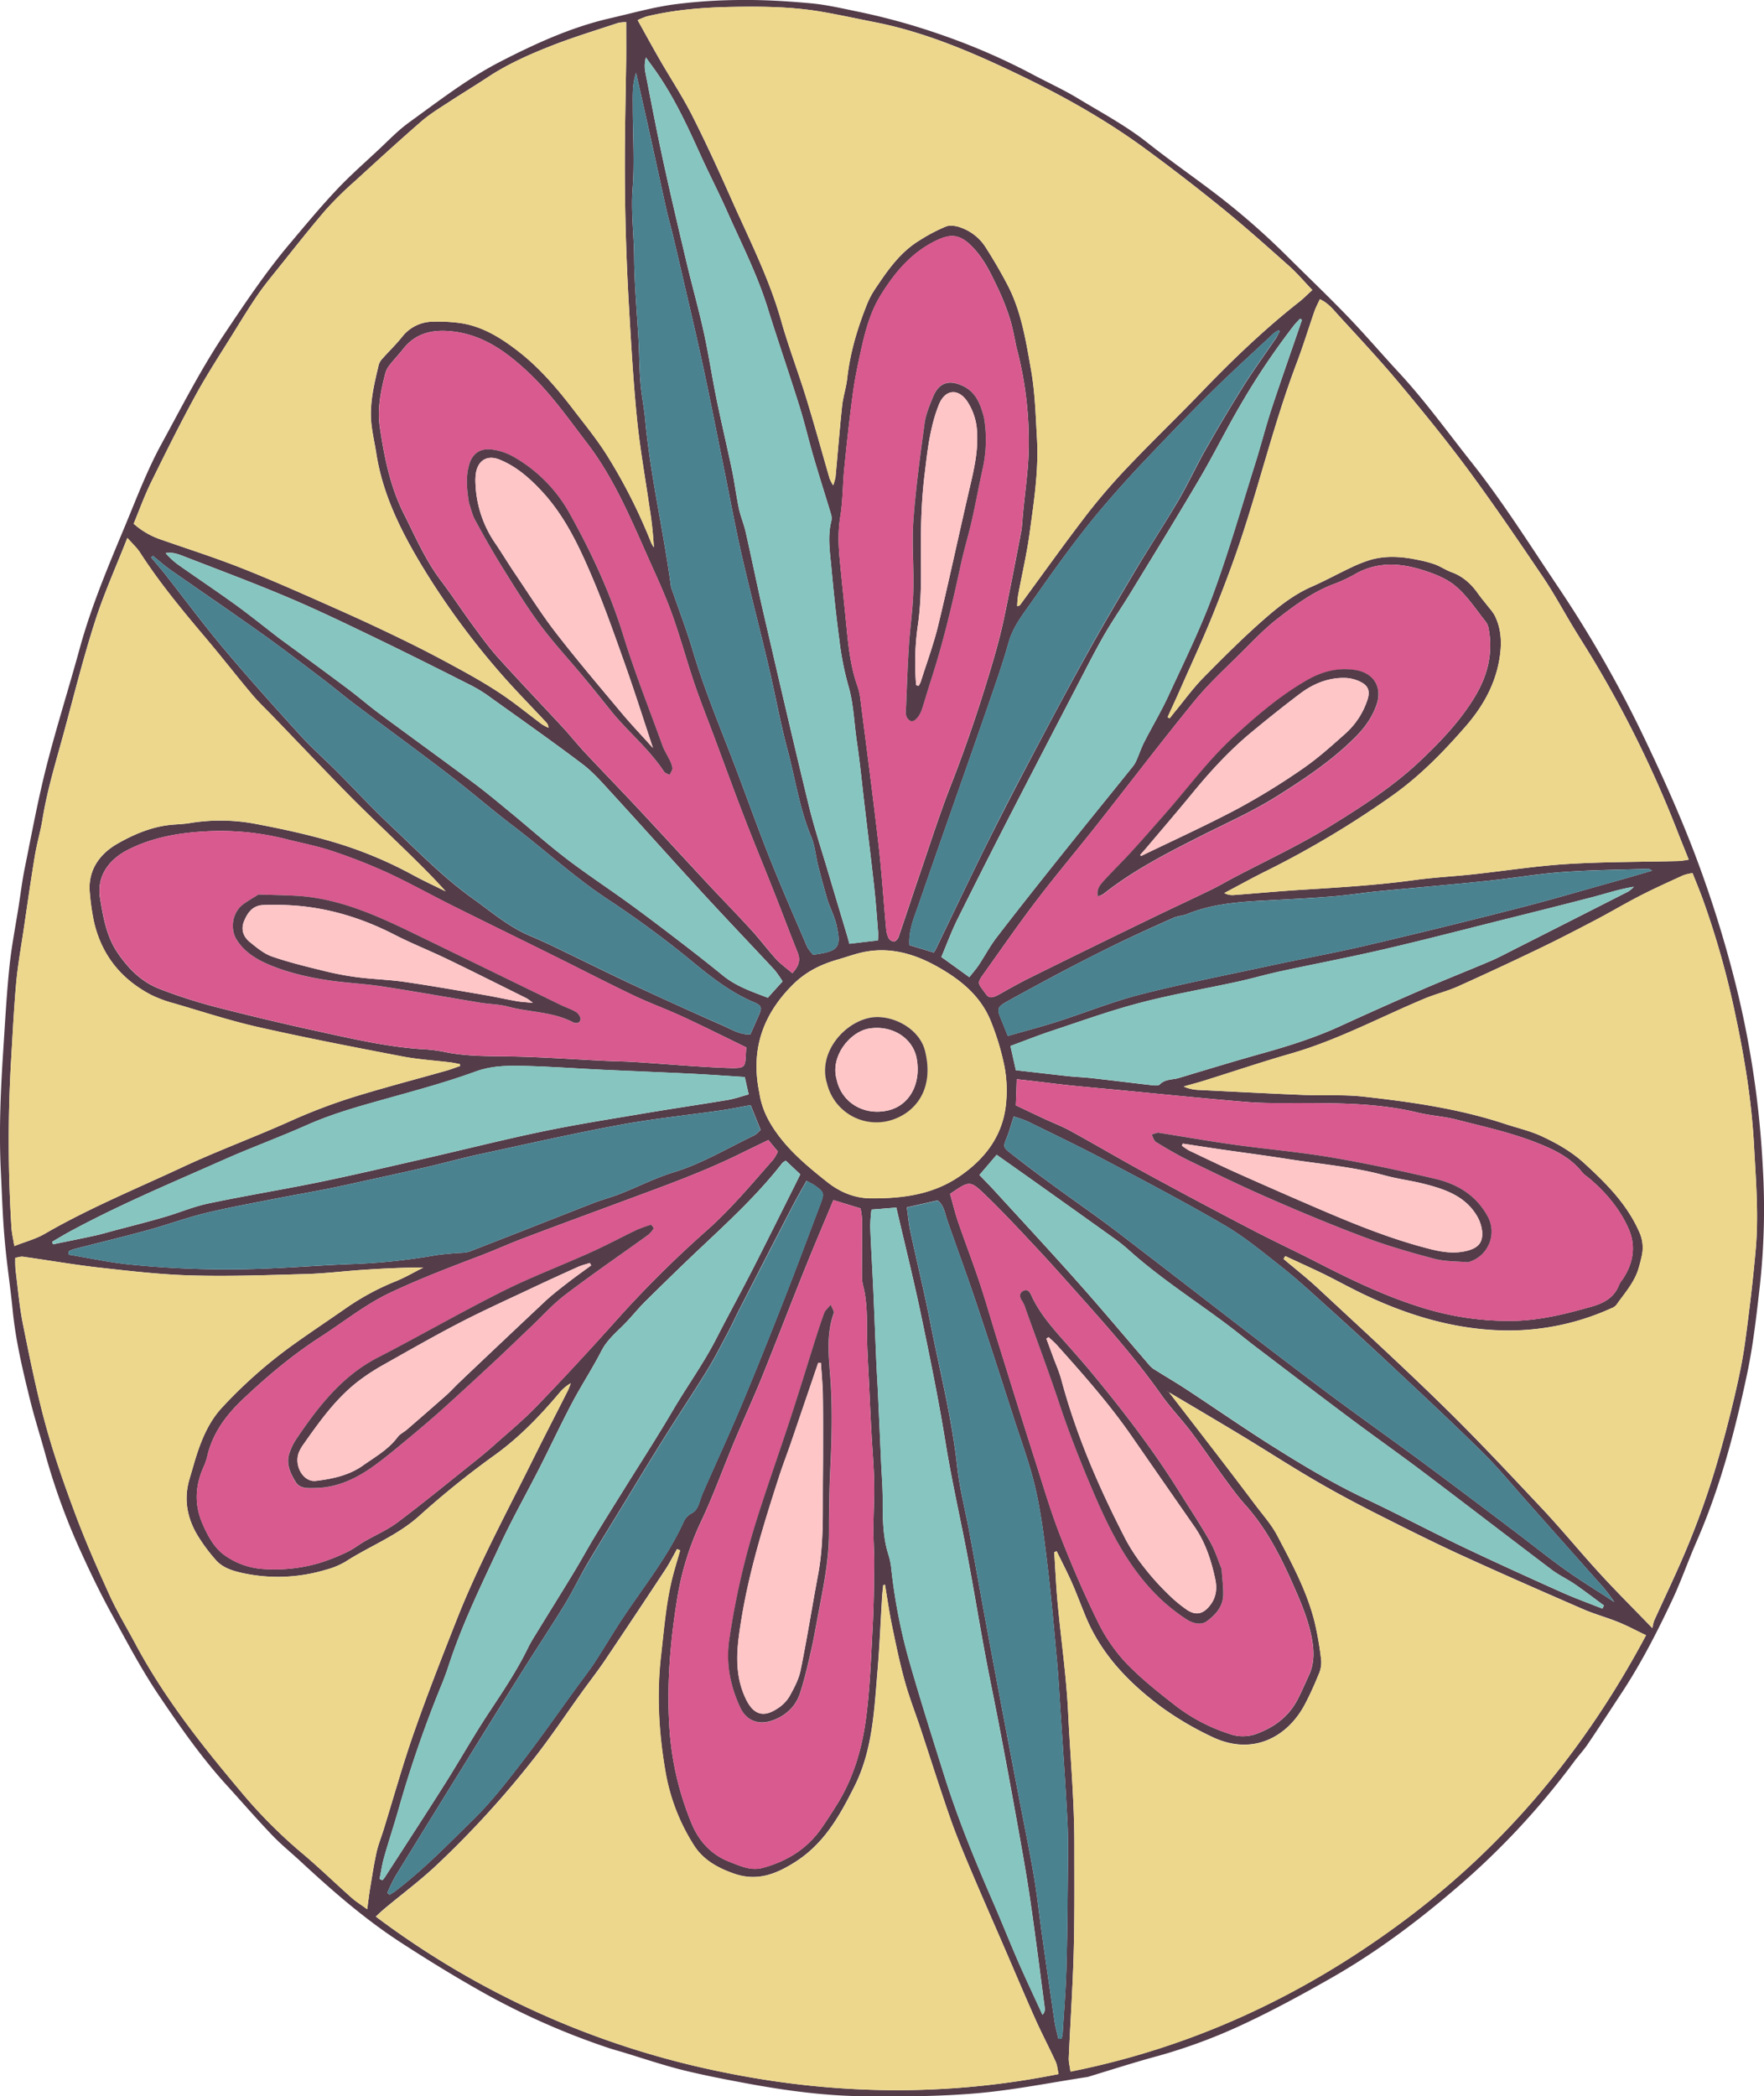 <svg xmlns="http://www.w3.org/2000/svg" width="908.94" height="1080" viewBox="0 0 908.94 1080"><g id="Слой_2" data-name="Слой 2"><g id="Easter78_243961448"><g id="Easter78_243961448-2" data-name="Easter78_243961448"><path d="M560.49 1070c-19 2.89-37.94 6.73-57 8.4-19.32 1.68-38.83 1.75-58.24 1.55-20.07-.2-40-2.85-59.74-6.49-11.29-2.09-22.58-4.26-33.71-7-10.32-2.59-20.41-6-30.6-9.11-2.6-.78-5.23-1.48-7.8-2.34a376.33 376.33.0 0 1-64.77-28.66c-14.39-8.09-28.5-16.75-42.34-25.76-18.45-12-35-26.44-51.15-41.39-5-4.68-10.41-9-15.15-14-7.93-8.3-15.44-17-23.18-25.49-13.14-14.4-24.23-30.41-35.08-46.48C72.85 860 65.42 845.93 57.81 832 52.3 822 47.24 811.63 42.48 801.2a339.11 339.11.0 0 1-18.84-51C21 740.5 17.9 731 15.5 721.23c-3.8-15.36-7.48-30.74-9-46.55-1.2-12.06-3.08-24.06-4.1-36.12C1.34 626.72 1 614.83.41 603c-1-20.67-.07-41.31 1.27-61.94.93-14.34 1.71-28.7 3.18-43 1.08-10.54 3.16-21 4.8-31.47 1-6.4 1.77-12.84 3.06-19.18 3.53-17.38 6.72-34.85 11.07-52 5.17-20.41 11.57-40.51 17.14-60.82C47 312.3 56 291.17 64.83 270c5.67-13.68 11-27.63 18-40.59 10.61-19.41 20.63-39.18 33-57.65 10.58-15.81 21.15-31.6 33.43-46.16 7.94-9.42 15.81-18.92 24.25-27.88 7.13-7.57 15-14.41 22.6-21.57 3.34-3.16 6.59-6.42 10.06-9.42 2.66-2.31 5.57-4.35 8.42-6.43 14-10.19 27.84-20.65 43.3-28.59C276 22.4 294.39 14 314.3 9.42c11-2.52 21.89-5.62 33-7.15A275.07 275.07.0 0 1 382.92.0c11.67-.09 23.39.65 35 1.72 7.81.72 15.54 2.5 23.25 4.1a335.62 335.62.0 0 1 43.39 11.94A331 331 0 0 1 531.7 38.14c7.9 4.23 16.11 7.94 23.77 12.57 12.1 7.32 24.63 14 35.8 22.82 10.29 8.17 21.06 15.73 31.57 23.62a375.86 375.86.0 0 1 39.83 34.32c10.49 10.46 21.24 20.66 31.52 31.33 9.12 9.46 17.67 19.48 26.6 29.12 13.37 14.42 24.85 30.34 37 45.71C774 258 787.75 279.89 802.17 301.38a613 613 0 0 1 43.43 75.38c9.88 20.49 19.31 41.29 27.43 62.53a601.11 601.11.0 0 1 21.85 70A492.87 492.87.0 0 1 908.3 601a364.16 364.16.0 0 1-1.56 62c-1.72 14.93-3.37 29.94-6.47 44.61-6.26 29.67-14 59-26.21 86.88-4.19 9.57-7.62 19.48-12 28.93-7.71 16.46-16 32.67-25.94 47.92-6 9.1-11.88 18.21-18 27.22-2.22 3.28-5 6.2-7.32 9.4a393.43 393.43.0 0 1-60.2 64.54c-20.29 17.47-41.76 33.53-65.11 46.78-14.52 8.24-29.23 16.27-44.35 23.34a282.67 282.67.0 0 1-44 16.44C584.88 1062.36 572.76 1066.27 560.49 1070zM848.16 842.44c-5.48-2.62-9.86-5-14.45-6.84-5.81-2.35-11.92-4-17.66-6.46-21.44-9.33-42.87-18.7-64.12-28.45-14.62-6.72-29-14-43.37-21.24-10.59-5.38-21.1-11-31.35-17-12.62-7.36-24.89-15.31-37.39-22.87-12.83-7.75-25.76-15.34-38.64-23 .88.24 1.56 1.16 2.26 2.06q11.87 15.38 23.72 30.74 9.9 12.92 19.69 25.91c3.88 5.16 8.29 10.08 11.27 15.75 7.47 14.21 15.19 28.42 19.16 44.14a165.34 165.34.0 0 1 3.52 20.28 15.41 15.41.0 0 1-1.41 7.3c-2.14 5.22-4.44 10.39-7.08 15.37-9 16.94-27.18 26.77-48.2 16.44a162 162 0 0 1-25.35-14.91c-16.72-12.4-30.9-26.87-39.13-46.37-2.51-6-4.72-12.05-7.34-18-2.41-5.46-5.19-10.76-7.81-16.14l-1.26.47c.57 8.72.94 17.46 1.75 26.15 1.75 18.9 4.51 37.73 5.42 56.66 1.09 22.51 3.2 45 3.19 67.55.0 21.09.22 42.17-.58 63.24-.59 15.62-1.59 31.23-2.29 46.86-.09 2.18.52 4.39.88 7.14 63.15-12.6 119.44-39 170.48-76.74C775.17 951.31 816.53 901.88 848.16 842.44zM662.25 647.1c-.29.51-.58 1-.88 1.51 5.89 5 12 9.73 17.63 15 21.72 20.2 43.63 40.23 64.82 61 17.47 17.09 34.19 35 50.93 52.77 10.15 10.81 19.54 22.33 29.57 33.26 8.4 9.16 17.23 17.94 27.13 28.2a25.33 25.33.0 0 1 .81-3.68c5.08-11.21 10.42-22.32 15.28-33.63a426 426 0 0 0 18.23-51.34q4.46-15.63 8.16-31.48c2.07-8.94 4-17.95 5.24-27 2.19-16.12 4.15-32.29 5.55-48.5 1.52-17.72.0-35.44-.92-53.17-1.23-22.4-4.76-44.47-9.42-66.32A442.86 442.86.0 0 0 877.2 462.7c-1.57-4.25-3.31-8.44-5.07-12.88a26.83 26.83.0 0 0-4.75 1.11c-7.4 3.4-14.83 6.74-22.07 10.45-7.81 4-15.35 8.5-23.11 12.57-9.43 4.95-18.89 9.86-28.48 14.47q-21.16 10.17-42.56 19.82c-5.51 2.47-11.48 3.88-17.06 6.21-22.91 9.56-44.85 21.41-68.88 28.32-15.05 4.32-29.89 9.34-44.83 14-3.48 1.09-7 2-10.5 3a21.41 21.41.0 0 0 8.1 1.77c17.92.89 35.83 1.83 53.76 2.56 10.22.42 20.54-.28 30.68.85 24.7 2.74 49.33 6.22 73.08 14.09 6.34 2.09 13 3.58 19 6.39 7.72 3.6 15.21 7.83 21.63 13.69 11.45 10.45 22.34 21.29 28.67 35.88a19.32 19.32.0 0 1 1.12 12.2q-.67 3.06-1.55 6.07c-2.13 7.4-7.28 13-11.56 19.08a6.21 6.21.0 0 1-2.6 1.68 128.22 128.22.0 0 1-59.79 11.22c-23.51-1.21-45.59-8-66.78-18-7.34-3.43-14.43-7.39-21.71-11C675.41 653.15 668.81 650.17 662.25 647.1zM456 816.4l-.91.2c-.18 1.87-.43 3.73-.55 5.6-.8 12.92-1.32 25.87-2.41 38.77-1.71 20.17-2.49 40.57-11.83 59.23-7.57 15.11-15.6 29.59-30.71 39.14-9.93 6.28-19.53 9.94-31.08 6-8.3-2.83-15.94-7-20.75-14.35a102.67 102.67.0 0 1-15-38.93c-3.35-19.57-4.47-39.4-2.17-59.29 1.7-14.72 2.76-29.54 6.88-43.89 1-3.39 2-6.78 2.94-10.16l-1.55-.7c-1.95 3.45-3.7 7-5.87 10.33q-15.5 23.53-31.22 46.9c-3.84 5.69-8.08 11.12-12.1 16.69-8.3 11.52-16.16 23.38-24.95 34.5a496.21 496.21.0 0 1-50.24 54.87c-8.35 7.79-17.57 14.65-26.38 22-1.36 1.13-2.62 2.37-4.48 4.06a443.57 443.57.0 0 0 178.77 80.14c57.32 11.76 114.74 12.71 173.05 1-.58-2.55-.69-4.63-1.5-6.38-3.4-7.37-7.19-14.56-10.51-22-5.2-11.6-10.12-23.33-15.17-35-6-14-12.19-27.89-18.11-41.91-3.72-8.82-7.44-17.67-10.59-26.71-5.28-15.14-10.08-30.45-15.13-45.67-2.75-8.31-6-16.47-8.29-24.9-2.64-9.61-4.65-19.42-6.68-29.19C458.11 830 457.15 823.2 456 816.4zm220.19-667c-4.18-4.36-7.79-8.66-11.93-12.35-11.22-10-22.44-20-34.09-29.5q-19.44-15.81-39.68-30.65c-20.4-15-42.48-27.4-65.26-38.34-23.91-11.49-48.29-22-74.56-27.16C441.46 9.61 432.28 7.56 423 6c-15.1-2.56-30.35-2.71-45.61-2.44-14.86.25-29.63 1.41-44.14 4.9a41.85 41.85.0 0 0-4.7 1.91c4 7.19 7.67 13.92 11.5 20.55 5.51 9.56 11.64 18.81 16.62 28.65 7.25 14.33 13.94 29 20.47 43.65 9.07 20.38 19.21 40.31 25.34 61.94 3.8 13.43 8.82 26.52 12.93 39.87 4.25 13.78 8.05 27.7 12.08 41.54a23.33 23.33.0 0 0 1.81 3.48 27 27 0 0 0 1.21-4.16c1.15-12.26 2.1-24.54 3.41-36.79.51-4.75 2.1-9.39 2.63-14.15 1.49-13.41 5.33-26.17 10.36-38.6a42.84 42.84.0 0 1 4.17-7.71c6.29-9.37 12.71-18.69 22.62-24.72a87.29 87.29.0 0 1 13.72-7.23c2.24-.86 5.47-.31 7.86.62a25.06 25.06.0 0 1 12.21 9.51c4.18 6.47 8.09 13.14 11.67 20 7.19 13.73 9.48 29 12.15 43.93 2 11.44 2.34 23.22 3 34.88 1 16.55-1.56 32.91-3.8 49.22-1.47 10.75-4 21.36-5.94 32a53.84 53.84.0 0 0-.45 5.45c.94-.28 1.23-.28 1.33-.41 11.75-16 23.23-32.14 35.33-47.83A325 325 0 0 1 583 238.63c12-12.56 24.5-24.56 36.51-37.07 15.65-16.28 31.93-31.85 49.68-45.85C671.49 153.93 673.52 151.86 676.19 149.43zm-353.54-138a19.39 19.39.0 0 0-4.07.38c-10.91 3.61-21.92 7-32.64 11.07C273.89 27.55 262 32.7 251.17 39.87c-6.77 4.46-13.71 8.64-20.48 13.09C226 56 221.18 59 217 62.63c-11.49 10-22.73 20.28-34 30.58a182.39 182.39.0 0 0-15.16 14.91c-8.54 9.93-16.62 20.26-24.82 30.48-3.52 4.38-7.1 8.74-10.27 13.36-4.11 6-7.9 12.17-11.72 18.34-6.79 11-13.91 21.79-20.12 33.1-8.12 14.82-15.65 30-23.11 45.15-3.38 6.88-6 14.14-8.94 21.27a41.13 41.13.0 0 0 14.34 8.25c14 4.89 28.15 9.4 41.92 14.87 16.5 6.56 32.73 13.84 49 21.06q18 8 35.76 16.71c9.76 4.78 19.37 9.88 28.88 15.12 6.94 3.83 13.82 7.84 20.37 12.29 6.9 4.68 13.37 10 20.07 15a24.39 24.39.0 0 0 3.43 1.82A4.25 4.25.0 0 0 281.3 372c-8.1-8.71-16.5-17.16-24.26-26.16a396.94 396.94.0 0 1-40.13-55.18c-10.65-17.8-19.79-36.3-23-57.13-1-6.39-2.64-12.76-2.78-19.16-.18-9 2-17.76 4.05-26.47a7.8 7.8.0 0 1 1.88-3.13c3.33-3.75 6.95-7.24 10.08-11.14a20.23 20.23.0 0 1 15.69-7.91 87 87 0 0 1 13.11.55c11.87 1.38 21.64 7.4 30.85 14.5 11.18 8.62 20.27 19.27 28.79 30.4 6.23 8.12 12.77 16.09 18.06 24.81a278.34 278.34.0 0 1 21.89 43.66 18.19 18.19.0 0 0 1.4 2.41 199.68 199.68.0 0 0-2.31-21c-2.18-15.09-4.89-30.14-6.4-45.3-1.9-19.11-3-38.31-4.12-57.49q-2.54-43.45-2.07-87c.14-13.57.44-27.15.62-40.73C322.7 24.27 322.64 18.05 322.65 11.47zM7.88 648A59.39 59.39.0 0 0 8 654.3c1.21 9.52 2 19.13 3.92 28.52C15.42 7e2 18.9 717.3 23.55 734.23c4.31 15.68 9.73 31.11 15.45 46.36 5.27 14 11.31 27.76 17.54 41.39 3.9 8.52 8.8 16.59 13.22 24.88 14.66 27.46 33.81 51.73 53.74 75.41a252.77 252.77.0 0 0 31.2 31.65c9.14 7.63 17.7 16 26.6 23.87 2.1 1.86 4.53 3.35 7.9 5.8.66-4.75 1.06-8.19 1.63-11.61 1-5.94 1.9-11.9 3.2-17.77.86-3.86 2.38-7.57 3.56-11.37 5.2-16.74 9.9-33.66 15.69-50.19 6.9-19.72 14.54-39.19 22.21-58.63 11.07-28 25.43-54.54 38.81-81.5 6-12.15 12.28-24.2 18.39-36.31a37.25 37.25.0 0 0 1.4-3.6 21.41 21.41.0 0 0-5.93 5.06c-10.14 12-20.89 23.17-33.85 32.39a455.25 455.25.0 0 0-38.5 31.09c-11.29 10.07-25.29 15.35-37.72 23.34a39.84 39.84.0 0 1-10.39 4.27 85.48 85.48.0 0 1-42.64 1.65c-5.09-1.11-10.3-2.66-13.88-6.77a89.67 89.67.0 0 1-9.3-12.5c-5.54-9.16-7.34-19-4.15-29.5 1.52-5 2.84-10.06 4.58-15 2.81-7.92 6.37-15.41 12.26-21.68a244.47 244.47.0 0 1 34.09-30.46c9.62-7 19.56-13.59 29.34-20.39a129.39 129.39.0 0 1 25.84-14c4.92-2 9.54-4.71 14.3-7.11-10.68.0-21.09.53-31.49 1.22-9.58.65-19.14 1.85-28.73 2.13-19.63.55-39.29 1.26-58.91.74-15.83-.42-31.65-2.26-47.41-4-13.28-1.49-26.47-3.8-39.71-5.66C10.74 647.25 9.5 647.72 7.88 648zM237.1 549.18l-.12-.93c-1.56-.3-3.1-.68-4.66-.88-8.49-1-17.08-1.57-25.46-3.18-24.61-4.73-49.22-9.49-73.66-15-14.65-3.31-29-8-43.41-12.23a65.27 65.27.0 0 1-11.73-4.3c-15.49-8-25.65-20.47-29.61-37.59a121.79 121.79.0 0 1-2.17-14.88c-1.2-11.65 5-20.17 14-25.39 8.54-4.92 18-9 28.22-9.88 3.12-.28 6.27-.36 9.36-.88a96.8 96.8.0 0 1 34.29.51c13.3 2.52 26.6 5.41 39.57 9.24a210 210 0 0 1 41 17c5.52 3 11.24 5.63 16.88 8.43-7.79-8.72-16-16.65-24.24-24.62-8.85-8.58-17.81-17.05-26.45-25.84-12.74-13-25.25-26.16-37.87-39.25-3.75-3.9-7.73-7.61-11.21-11.75-8.05-9.57-15.72-19.46-23.79-29-12-14.19-23.84-28.46-33.93-44.11-1.6-2.47-3.88-4.51-6.51-7.51-5.86 14.94-12.06 28.66-16.63 42.9-5.92 18.44-10.64 37.27-15.7 56-4.06 15.06-8.75 30-11.29 45.41C21 428 19 434.45 17.94 441c-2.08 12.54-3.86 25.13-5.72 37.7-1.37 9.3-3.06 18.57-3.9 27.92-1.23 13.73-1.86 27.51-2.7 41.27a714.24 714.24.0 0 0 .29 84.56c.16 2.84.87 5.65 1.48 9.49 5.71-2.25 11-3.62 15.6-6.28 22.81-13.22 47.19-23.22 71-34.35 18.51-8.65 37.78-15.69 56.41-24.11a293.24 293.24.0 0 1 36.43-13.45c14.2-4.28 28.56-8 42.84-12.09C232.18 551 234.62 550 237.1 549.18zM601.62 369.5l1.08.57c1-1.29 2-2.61 3.09-3.89 4.66-5.65 9-11.65 14.06-16.84 10.11-10.28 20.33-20.51 31.15-30 7.48-6.56 15.34-12.86 24.68-17 6.87-3 13.48-6.64 20.27-9.85a72.23 72.23.0 0 1 9.77-3.93c8.44-2.55 17-1.83 25.44.0a56.82 56.82.0 0 1 8.35 2.25c2.91 1.1 5.55 2.92 8.47 4 5.75 2.09 10 5.92 13.45 10.78 1.82 2.54 3.85 4.93 5.77 7.4a26.11 26.11.0 0 1 2.93 4c3.84 7.65 3.79 15.68 2.24 23.88-2.44 12.93-8.89 23.89-17.36 33.58-11.52 13.2-23.67 25.66-38.21 35.86a490.79 490.79.0 0 1-64.45 38.46c-7.26 3.59-14.34 7.53-21.5 11.31a8.81 8.81.0 0 0 5.1 1c11.67-.88 23.33-2 35-2.7 19.37-1.23 38.73-2.37 58-5 9.92-1.38 20-1.86 30-2.94 16.2-1.75 32.35-4.31 48.6-5.32 19.17-1.18 38.41-1.06 57.62-1.54a48 48 0 0 0 5-.71c-2-5.06-3.76-9.29-5.42-13.55a582.82 582.82.0 0 0-45.38-92.11c-2.83-4.64-5.76-9.21-8.57-13.86-5.29-8.74-10.14-17.78-15.86-26.24-12.52-18.51-25.08-37-38.36-55C745.15 226.68 733 211.77 720.65 197c-9.92-11.85-20.5-23.15-30.94-34.54-2.74-3-5.31-6.38-9.64-8.31-1 2.27-2 4.08-2.7 6-3.09 8.88-5.83 17.88-9.16 26.67-11.06 29.14-18.44 59.43-28.15 89-4.5 13.68-9.62 27.18-15 40.54-5.14 12.78-11 25.28-16.54 37.89C606.27 359.38 603.92 364.43 601.62 369.5zM408.27 501.38c3.51-3.83 4.22-6.9 2.72-10.67-4.19-10.45-8.13-21-12.27-31.45-5.05-12.78-10.32-25.47-15.26-38.29-5.33-13.81-10.39-27.73-15.56-41.6-3.43-9.19-7.09-18.3-10.23-27.59-4-11.86-7.28-24-11.53-35.75-3.46-9.59-7.77-18.89-11.93-28.21-9.17-20.58-17.82-41.41-31.69-59.53-9.78-12.78-19-26-30.86-37-10.66-9.93-22.3-18.4-37.37-20.4-10.28-1.37-19.61.09-26.54 8.86-2.19 2.79-4.67 5.36-6.85 8.16a12.51 12.51.0 0 0-2.34 4.35c-2.34 9.13-4.25 18.31-2.84 27.85C198 235.44 201 250.58 208 264.55c5.93 11.7 11.07 23.84 19.08 34.43 5.67 7.5 10.83 15.38 16.39 22.95 4.2 5.72 8.34 11.52 13.08 16.78 10.9 12.1 22.18 23.85 33.23 35.82 4 4.29 7.6 8.88 11.59 13.14 9.13 9.75 18.46 19.33 27.58 29.09 12.55 13.42 24.95 27 37.48 40.4 7 7.48 14.14 14.76 21 22.3 4.36 4.78 8.23 10 12.59 14.77C402.41 496.78 405.3 498.82 408.27 501.38zm115.59-322c-1-4.59-1.92-10.2-3.6-15.55a124.72 124.72.0 0 0-6.51-16.28c-3.58-7.52-7.26-15.06-13.33-21-5.51-5.43-10.05-6.27-17-3.09-13.32 6.06-22.27 16.71-29.7 28.78-5.21 8.46-7.78 18-9.91 27.59-1.68 7.53-3.29 15.11-4.33 22.75-1.74 12.82-3.12 25.69-4.42 38.56-.84 8.3-.7 16.73-2.06 24.92-1.29 7.76-1 15.35-.22 23 1.06 11 2.24 22 3.33 33 1 10.61 2.11 21.2 5.7 31.35a30.16 30.16.0 0 1 1.44 6.09c3.19 25.06 6.5 50.11 9.4 75.21 1.67 14.5 2.61 29.09 3.95 43.63a13.7 13.7.0 0 0 1.17 4.81 3.78 3.78.0 0 0 2.79 1.91c.84.0 2.08-1.27 2.41-2.22 3.81-11 7.42-22.15 11.21-33.19 5.15-15 9.94-30.14 15.71-44.9 8.22-21 15.39-42.38 21.75-64 2.11-7.21 4.06-14.49 5.62-21.84 3.15-14.88 6-29.83 8.89-44.77.55-2.86.62-5.81.89-8.72 1-11.21 2.78-22.4 3-33.62A188.08 188.08.0 0 0 523.86 179.33zM429.42 618.27c-5.13 12.34-10.13 24-14.86 35.81-7.48 18.61-14.65 37.34-22.18 55.93-4.48 11-9.5 21.87-14.1 32.86-5.73 13.66-10.74 27.64-17.06 41A147.22 147.22.0 0 0 349 823.19c-3.67 22.47-5.59 45.11-4 68a154.5 154.5.0 0 0 11.27 48c3.77 9.24 10.2 16.38 19.69 20 5.37 2.07 10.9 4.74 16.93 3.12 12.26-3.3 22.68-9.55 30.13-20.09 2.89-4.08 5.57-8.32 8.23-12.56 8.59-13.75 13-29.07 15.05-44.87 2-15.47 2.52-31.15 3.36-46.75.57-10.62.68-21.27.79-31.92.06-6-.43-12.08-.41-18.12.0-8.12.54-16.25.38-24.37-.16-8.34-.92-16.67-1.36-25q-.71-13.14-1.3-26.28c-.36-7.9-.9-15.81-1-23.72-.1-8.78.19-17.55-2-26.16a19.86 19.86.0 0 1-.63-5c0-9.77.09-19.55.06-29.33a42.53 42.53.0 0 0-.77-5.59zm-33.5-30.95c-5.29 2.57-10.13 4.88-14.94 7.26-19 9.34-38.82 16.42-58.59 23.76-17.62 6.54-35.26 13-52.85 19.67-7.4 2.8-14.63 6.09-22 8.9-15.61 5.93-31.19 11.87-46.33 19-13 6.13-24 15.06-35.92 22.74-14.45 9.32-27.56 20.31-40 32.09-8.85 8.35-15.87 17.74-18.57 29.89a34.33 34.33.0 0 1-2.16 5.88c-4.06 9.52-4.34 19.08-.16 28.59 2.71 6.17 5.94 12.33 11.47 16.21a38.52 38.52.0 0 0 19.86 7 82.3 82.3.0 0 0 28.55-3 102.19 102.19.0 0 0 14.45-5.68c3.18-1.48 6-3.72 9-5.48 5.76-3.34 12-6 17.3-10 13.16-9.89 25.9-20.35 38.78-30.62 3.43-2.74 6.84-5.5 10.11-8.42 7.62-6.81 15.56-13.33 22.64-20.68q21.3-22.11 41.75-45.05a566.54 566.54.0 0 1 46.25-45.83c12.4-11.08 22.91-23.73 33.82-36.09a23.58 23.58.0 0 0 2.44-4.19zM767 323.54a8.87 8.87.0 0 0-1.28-3.05c-5.07-6.33-9.57-13.39-15.68-18.53-4.9-4.14-11.58-6.63-17.87-8.55-11.69-3.56-23.42-3.92-34.55 2.72a79.26 79.26.0 0 1-11.37 5.15c-10.42 4.13-19.33 10.75-28 17.48-6.58 5.09-12.39 11.21-18.31 17.11-8.29 8.25-17 16.18-24.38 25.2-17.3 21.18-33.85 43-50.79 64.43-10.22 12.94-20.86 25.54-30.84 38.65-9.48 12.45-18.37 25.34-27.47 38.08-3.38 4.73-2.15 4.63 1.43 9.76 1.79 2.57 3.54 2.25 7.68-.1 5.07-2.87 10.16-5.72 15.37-8.29q30.32-15 60.72-29.74c10.69-5.2 21.49-10.19 32.19-15.38 3.94-1.91 7.73-4.13 11.6-6.18 16.62-8.77 33.76-16.69 49.71-26.53 16.47-10.15 32.9-20.7 47-34.13 10.16-9.65 19.88-19.83 27.27-31.82C766.06 349.07 769.63 337.42 767 323.54zM384.53 539.6c-11-5.34-21.81-10.76-32.77-15.83-8.34-3.85-17-7-25.32-10.94-13.76-6.58-27.31-13.61-41-20.39-17.39-8.63-34.83-17.14-52.2-25.8-11.21-5.59-22.16-11.72-33.53-17a285 285 0 0 0-28.58-11.2c-7.69-2.58-15.73-4.1-23.62-6.1a138.24 138.24.0 0 0-42.15-4c-13.65.79-27 3.15-39.35 9.41-9.64 4.88-16.4 13.38-14.42 25.16 1.67 9.93 3.24 19.62 9.22 28.29 5.64 8.2 12.36 14.83 21.57 18.34a264.91 264.91.0 0 0 28 9.05q26.4 6.82 53.06 12.63c17.53 3.84 35.05 7.91 53 9.24a86.36 86.36.0 0 1 11.82 1.32c11.94 2.6 24 2.27 36.13 2.51 15.63.31 31.23 1.46 46.85 2.21 5.42.27 10.85.32 16.27.66 15.43 1 30.84 2.38 46.29 3C385.45 550.55 383.72 550.22 384.53 539.6zm138.9 29.86c5.19 2.46 9.87 4.7 14.57 6.88 4.54 2.12 9.26 3.9 13.64 6.31C565 590 578.12 597.75 591.5 605q26.43 14.4 53.13 28.3c11.3 5.9 22.86 11.29 34.2 17.11 17.11 8.78 34.38 17.11 52.8 22.9a150.15 150.15.0 0 0 48.09 7.18c13.95-.25 27.32-3.63 40.61-7.41 6.19-1.76 11.62-4.73 14-11.34a13.84 13.84.0 0 1 1.72-2.61c5.5-8.19 7.08-17.08 3.09-26.16-4.42-10-11.42-18.36-19.76-25.51-1.42-1.22-3.11-2.22-4.25-3.66-6.37-8.06-15.66-12.12-24.56-15.56-13-5-26.75-8-40.29-11.48-6.45-1.65-13.23-2-19.7-3.56-19.68-4.8-39.71-4.86-59.77-4.94-9.38.0-18.8.24-28.13-.52-23.3-1.91-46.55-4.32-69.82-6.53-7.06-.67-14.13-1.27-21.18-2-6.63-.7-13.24-1.56-19.86-2.33-2.45-.29-4.89-.54-7.92-.88C523.78 560.56 523.62 564.66 523.43 569.46zm-33.88 45.62c1.39 4.89 2.53 9.72 4.13 14.39 3.59 10.46 7.6 20.79 11.09 31.29 3.36 10.09 6.24 20.35 9.42 30.51 6.53 20.93 13 41.86 19.7 62.75 3.93 12.33 7.6 24.78 12.29 36.82 5.76 14.76 12 29.38 19 43.62a87.19 87.19.0 0 0 14.56 21.74c8 8.42 17.26 15.74 26.47 22.89a91 91 0 0 0 27.1 14.11 20.5 20.5.0 0 0 13.57.24c9.12-3.27 16.71-8.57 21.4-17.28 2.27-4.2 4.12-8.64 6.14-13 2.75-5.92 2.78-12 1.66-18.36-1.74-10-5.7-19.18-9.75-28.35-6.5-14.75-13.77-29-24.65-41.15-3.88-4.33-7.33-9.07-10.77-13.77-5.79-7.9-11.26-16-17.17-23.86-4.9-6.49-10.63-12.38-15.3-19C585.29 7e2 570.18 683 555 666c-7.08-7.93-14.13-15.89-21.4-23.64-8.57-9.14-17.11-18.31-26.13-27C499.78 608 499.49 608.28 489.55 615.08zM452.38 484.47a40.16 40.16.0 0 0 .1-4.11c-.63-7.7-1.16-15.42-2-23.1-1.53-13.89-3.26-27.76-4.91-41.64-1.33-11.2-2.4-22.43-4.06-33.58-1.44-9.66-1.61-19.48-4.45-29a153.34 153.34.0 0 1-4.57-23.34c-1.7-12.62-3-25.3-4.18-38-.7-7.67-1.93-15.39.0-23.1a7.18 7.18.0 0 0-.11-3.65c-2.93-9.77-6.06-19.48-8.92-29.27-2.59-8.82-4.66-17.81-7.41-26.58-5.31-16.93-11.1-33.7-16.38-50.64-5.37-17.22-13.57-33.23-20.85-49.63-4.48-10.1-9.6-19.93-14.14-30-7-15.45-14.16-30.76-24.25-44.5-1.16-1.58-2.3-3.17-3.44-4.76a17 17 0 0 0-.27 7.72c3 15.37 5.95 30.77 9.28 46.08 3.78 17.33 7.86 34.6 11.95 51.86 2.85 12 6.22 23.86 8.86 35.89 2.51 11.41 4.24 23 6.58 34.45 2.52 12.29 5.43 24.49 8 36.76 1.35 6.5 2.15 13.12 3.52 19.61.87 4.08 2.55 8 3.47 12 3.1 13.64 5.88 27.36 9 41 7.69 33.18 15.37 66.37 23.41 99.47 2.9 12 6.8 23.67 10.29 35.47 3.13 10.59 6.32 21.16 9.48 31.73.46 1.54.86 3.08 1.28 4.58zM195.59 968l1.49.66c.47-.61 1-1.19 1.4-1.84 10.3-16 20.69-31.87 30.84-47.93 7.58-12 14.53-24.39 22.34-36.22 7.25-11 14.59-21.84 20.37-33.69 1.74-3.56 4-6.88 6-10.26 5.9-9.62 11.9-19.19 17.74-28.84 3.68-6.07 7.07-12.32 10.75-18.4 4.88-8 9.91-16 14.88-24 8.38-13.48 17-26.8 25.06-40.49 7.37-12.58 16-24.41 22.64-37.41 6-11.71 12.37-23.25 18.37-35 7.53-14.7 14.85-29.51 22.26-44.28.83-1.65 1.64-3.32 2.63-5.32l-7.5-7.05a10.8 10.8.0 0 0-1.75 1.22c-12.37 15.92-27.09 29.56-41.69 43.32-9.59 9-19 18.23-28.4 27.47-3.42 3.37-6.48 7.09-9.75 10.62-4.62 5-10.12 9.05-13.37 15.39-4.66 9.08-10.3 17.66-15.08 26.69-5.75 10.9-11 22.08-16.55 33.06-6.72 13.2-14 26.12-20.3 39.53C248.27 816 238.09 836.69 231 858.62c-1 3-2.07 5.92-3.25 8.82a604.21 604.21.0 0 0-22.34 64.48c-2.32 8.23-5.05 16.34-7.38 24.57C196.92 960.24 196.37 964.13 195.59 968zM327.75 37.51c-2 5.77-1.71 11.76-1.7 17.71.0 14 1 28-.08 41.92-.92 12 .69 23.72.79 35.57.12 14.19 1.5 28.36 2.26 42.55.39 7.29.39 14.62 1 21.89.53 6.45 1.86 12.82 2.45 19.26 2.65 28.76 9.39 56.87 13.21 85.44a16.43 16.43.0 0 0 .94 3c3.46 10.07 7.29 20 10.31 30.23 5.53 18.67 12.93 36.62 19.93 54.74 6.63 17.13 12.7 34.48 19.47 51.56 6.15 15.52 12.88 30.82 19.46 46.16.71 1.66 2.12 3 3.09 4.34 13.49-1.8 14.81-3.56 12-15.95a52.77 52.77.0 0 0-2.28-6.46c-.73-2-1.65-3.85-2.23-5.85-1.67-5.8-3.28-11.62-4.77-17.47-1.28-5-1.66-10.4-3.63-15.13-6-14.37-8.17-29.73-12.15-44.6-3.88-14.54-6.52-29.4-10-44.06-4.46-18.92-9.38-37.73-13.71-56.67-3.25-14.22-5.88-28.58-8.79-42.87-3.67-18-7.18-36.09-11.05-54.07-3.51-16.33-7.41-32.58-11.16-48.87q-2.33-10.06-4.74-20.12c-.88-3.64-1.95-7.24-2.78-10.89-1.88-8.31-3.67-16.64-5.5-25-1.66-7.54-3.3-15.07-5-22.6C331.33 53.37 329.53 45.44 327.75 37.51zm121.3 585.64a80 80 0 0 0-.62 8.86c.43 11 1.1 22.06 1.6 33.09.56 12.29 1 24.6 1.55 36.9.22 5 .55 10 .79 15q.86 18.42 1.68 36.86c.28 6.25.82 12.5.8 18.75.0 9.63.0 19.2 3 28.51a34.43 34.43.0 0 1 1.39 6.75 288.46 288.46.0 0 0 9.8 49.7c5.55 19.27 11.6 38.4 17.63 57.52 6.91 21.94 15.63 43.2 24.81 64.28 4.59 10.52 8.81 21.19 13.4 31.71 3.95 9 8.18 17.94 12.28 26.9a4 4 0 0 0 1.21-3.34c-2.5-18.84-4.86-37.7-7.62-56.49-1.94-13.2-4.33-26.34-6.69-39.47q-4.42-24.68-9.15-49.3c-2.42-12.72-5.11-25.39-7.47-38.13-3.69-19.93-6.89-40-10.9-59.83-3.26-16.17-6.74-32.27-9.38-48.58-3.57-22-8.06-43.94-12.65-65.8-3.83-18.29-8.37-36.44-12.65-54.91zM35.27 644.72c0 .55.11 1.11.17 1.66 10.25 1.7 20.44 3.89 30.75 5a497.19 497.19.0 0 0 77.56 1.85c12.52-.6 25-1.54 37.55-2a313.55 313.55.0 0 0 42.92-4.5c3.27-.56 6.61-.75 9.93-1.1 2.61-.28 5.44.0 7.81-.89 21.24-8.18 42.38-16.61 63.6-24.87 4.65-1.81 9.52-3.06 14.16-4.9 9.14-3.6 18-8.16 27.31-11 14.75-4.51 27.79-12.44 41.51-19 1.24-.59 2.18-1.81 3.4-2.86l-5.15-12.78c-5.26.94-10.33 2-15.44 2.73-17.35 2.5-34.83 4.28-52.05 7.47-23.83 4.41-47.48 9.77-71.17 14.89-9.39 2-18.67 4.59-28 6.76-10.17 2.36-20.36 4.57-30.55 6.81-7.14 1.57-14.27 3.17-21.43 4.59-9 1.78-18 3.32-27 5.1-11.88 2.35-23.81 4.48-35.56 7.36-9.92 2.43-19.56 6-29.42 8.69-12.68 3.47-25.47 6.55-38.2 9.83A17 17 0 0 0 35.27 644.72zM670.88 164.77l-1-.58c-1.1 1.19-2.28 2.31-3.27 3.59a373.09 373.09.0 0 0-27.84 41.56c-7.16 12.26-13.45 25-20.65 37.25-11.64 19.78-23.68 39.33-35.63 58.92-4.45 7.31-9.37 14.35-13.62 21.76-4.87 8.49-9.28 17.23-13.8 25.92q-15.61 30-31.14 60.09t-30.61 60.38c-3.05 6.13-5.41 12.6-8.27 19.37l14.41 10.38c1.86-2.38 3.5-4.22 4.86-6.26 3.11-4.69 5.76-9.74 9.18-14.19 10.43-13.58 21.07-27 31.76-40.39 12.77-16 25.69-31.86 38.51-47.8a14 14 0 0 0 1.85-3.2c1.33-3 2.36-6.19 3.86-9.12 4.08-8 8.72-15.71 12.48-23.84 8-17.27 16.46-34.39 23-52.2 8.15-22.1 14.63-44.82 21.71-67.31 3-9.54 5.47-19.25 8.59-28.76C660.34 195.09 665.68 180 670.88 164.77zM386.64 532.93l4.32-9.79c1.77-4 1.57-5.09-2.45-6.79-11.3-4.77-20.81-12-30.28-19.72a514.6 514.6.0 0 0-43.8-32.5c-17.8-11.57-33.3-25.93-50.1-38.7-11.31-8.59-22-17.93-33.31-26.57-15.76-12.08-31.82-23.76-47.68-35.7-6.17-4.65-12.1-9.62-18.26-14.28-10-7.56-19.92-15.18-30.12-22.43-15.67-11.15-31.57-22-47.31-33-3.1-2.17-5.92-4.74-8.87-7.13-.28.3-.57.59-.86.89 2.37 2.84 4.8 5.62 7.09 8.52 10.07 12.79 19.75 25.91 30.22 38.36 12.76 15.17 26 29.91 39.36 44.58 5.89 6.49 12.52 12.3 18.72 18.51 9.29 9.3 18.2 19 27.78 28 13.86 13 27 26.69 42.63 37.81 9.49 6.79 18.33 14.46 29.22 19.07 4 1.71 8.05 3.51 12 5.41 13.76 6.61 27.42 13.43 41.25 19.9q22.69 10.62 45.64 20.71C376.49 530.08 381 533.09 386.64 532.93zm16.59-27.33a53.37 53.37.0 0 0-4.09-5.87c-12.37-13.29-24.93-26.4-37.21-39.77-15.82-17.22-31.39-34.67-47.19-51.91-4.64-5.06-9.24-10.35-14.68-14.45-15.5-11.71-31.41-22.88-47.2-34.2a73.26 73.26.0 0 0-9.53-6c-16-8.1-32.08-16.17-48.25-24-15.23-7.34-30.46-14.74-46-21.34-17.88-7.59-36.11-14.38-54.22-21.41-2.94-1.14-6-2.36-9.5-1.67a38.06 38.06.0 0 0 6.92 6.27c9.72 6.84 19.61 13.45 29.24 20.41 7.41 5.37 14.52 11.14 21.78 16.71 1.16.9 2.36 1.74 3.54 2.61 10.92 8 21.88 16 32.73 24.15 5.35 4 10.39 8.41 15.76 12.39 16.29 12.07 32.73 23.94 49 36.05 6.53 4.87 12.78 10.12 19.07 15.3 9.5 7.81 18.68 16 28.45 23.5 10.61 8.1 21.8 15.43 32.61 23.29 8.93 6.49 17.71 13.18 26.46 19.9 7.27 5.58 14.48 11.23 21.57 17 6.91 5.64 15.1 8.37 23.15 11.45zm142.14 544.79 1.67-.13a25.37 25.37.0 0 0 .53-3c.67-10.84 1.57-21.67 1.89-32.51.47-15.84.59-31.7.74-47.54.08-9.6.31-19.22-.19-28.79-1.07-20.63-2.55-41.23-3.89-61.83-.45-6.87-.82-13.75-1.46-20.6-1.48-16-2.83-32-4.75-48-1.64-13.6-3.24-27.28-6.25-40.62-2.85-12.6-7.43-24.81-11.4-37.15-6.33-19.68-12.65-39.37-19.22-59-4.78-14.26-10-28.38-14.94-42.58-1.28-3.67-1.69-7.77-5-10.19l-15.85 3.56c.66 4.49 1 8.63 1.9 12.67 3.33 15.52 7.12 31 10.17 46.52 4.86 24.79 11.15 49.29 13.91 74.5C494.49 767 497.38 778 499.43 789c3.94 21.37 7.76 42.76 11.76 64.12 4.45 23.82 9 47.62 13.57 71.43 2.65 13.92 5.55 27.8 7.94 41.76 1.73 10.08 2.78 20.27 4.21 30.4q3.15 22.32 6.46 44.64C543.83 1044.42 544.69 1047.39 545.37 1050.39zM391.31 563.12c1.26 8.64 5.25 15.9 10.43 22.64 6.94 9 15.64 16.15 24.49 23.19 6.68 5.3 14.21 8.34 22.52 8.39 16 .1 31.69-1.85 45.53-11.25s23-21.86 24.21-39a66.22 66.22.0 0 0-1-18 132.65 132.65.0 0 0-7.07-23.27c-5.41-13.23-16.23-21.68-28.29-28.3-11.35-6.24-23.62-9.67-36.76-7.1-4.67.92-9.17 2.62-13.76 3.93-8.5 2.44-16.08 6.1-22.65 12.5C392.86 522.63 386.66 541.11 391.31 563.12zm131 12.12c-1.34 4.17-2.17 7.39-3.41 10.45-2 4.9-2.18 5.27 1.76 8.35q10.6 8.3 21.49 16.24c10.61 7.79 21.48 15.24 32 23.21 23.59 18 47 36.19 70.51 54.23 13.73 10.54 27.47 21 41.37 31.36 15.61 11.57 31.48 22.8 47.11 34.35 15.45 11.42 30.77 23 46.11 34.6 9 6.76 17.72 13.81 26.84 20.36 7.28 5.23 14.95 9.91 22.45 14.83l3.24 2.1A74.89 74.89.0 0 0 823.64 815q-18.71-21.09-37.44-42.15c-7.36-8.25-14.39-16.84-22.24-24.59-14.69-14.51-29.8-28.61-44.87-42.73q-18.74-17.55-37.81-34.73c-7.13-6.45-14.27-12.91-21.82-18.84-9.29-7.3-18.51-14.92-28.67-20.85-20.2-11.78-40.94-22.66-61.62-33.59-13.09-6.92-26.47-13.31-39.77-19.85A60 60 0 0 0 522.34 575.24zM825.67 828.73c.26-.54.53-1.07.79-1.61-5-3.68-10-7.49-15.08-11-3.79-2.6-8-4.54-11.71-7.3-22.32-16.86-44.48-33.94-66.81-50.79-12.14-9.16-24.58-17.93-36.75-27-16.36-12.24-32.62-24.64-48.89-37-5-3.79-9.8-7.8-14.81-11.55-17.2-12.89-35.38-24.48-51.37-39a87.15 87.15.0 0 0-7.9-6.16q-20.62-14.78-41.31-29.45c-5.92-4.21-11.86-8.39-18.29-12.93l-8.87 10.39c2.92 3.05 5.67 5.83 8.3 8.71 14.24 15.56 28.59 31 42.6 46.77 12.22 13.73 24 27.81 36 41.72a13 13 0 0 0 2.63 2.6c5.63 3.57 11.41 6.92 17 10.58 15.71 10.32 31.14 21.08 47.07 31 14.67 9.19 29.57 18 45.3 25.44 16.83 7.92 33.26 16.67 50 24.69 17 8.1 34.09 15.84 51.24 23.54C811.69 823.43 818.73 826 825.67 828.73zM199.59 975.2l1.17.91a29 29 0 0 0 2.51-1.53c14.85-11.26 27.82-24.62 41-37.61 8.89-8.73 16.64-18.72 24.28-28.63 9.94-12.89 19.27-26.26 28.85-39.43 3.06-4.19 6.26-8.29 9.1-12.62 4.92-7.52 9.46-15.3 14.44-22.78 10.87-16.34 23.28-31.7 31.44-49.77a8.87 8.87.0 0 1 3.78-4c2.57-1.29 3.46-3.42 4.26-5.83.66-2 1.36-4 2.2-5.87 6.57-14.92 13.4-29.71 19.7-44.74 7.59-18.1 14.85-36.34 22-54.61 6.33-16.13 12.35-32.39 18.48-48.59 2-5.31 1.81-6-2.91-9.33-1.13-.8-2.42-1.37-4.33-2.44-2.49 4.5-4.91 8.6-7.09 12.82q-14 27-27.84 54.07c-1.81 3.53-3.42 7.17-5.28 10.67-3.53 6.63-6.9 13.38-10.83 19.77-7.32 11.91-15.09 23.54-22.5 35.39-7.31 11.69-14.42 23.5-21.6 35.26-6.1 10-12.27 19.94-18.21 30C298.36 813 295 820 291 826.56c-7.09 11.56-14.6 22.87-21.81 34.36q-14.82 23.61-29.46 47.33-18.14 29.26-36.15 58.59A84.24 84.24.0 0 0 199.59 975.2zM659.41 170.72c-.19-.19-.37-.39-.56-.59a13.85 13.85.0 0 0-2.46 1.51c-10.82 10.12-21.8 20.07-32.34 30.47-11.43 11.28-22.54 22.9-33.61 34.54q-10.55 11.1-20.54 22.71c-13.8 16-26 33.2-38.11 50.44-4.68 6.65-9.79 13.06-12.06 21.13-1.63 5.78-3.44 11.53-5.36 17.22-4 11.85-8.13 23.67-12.25 35.48-9.51 27.2-19.12 54.36-28.51 81.6-2.4 7-5.54 13.88-5 21.7l12.57 3.82c.45-.76.81-1.27 1.08-1.83 8.27-17.11 16.43-34.28 24.84-51.33Q517 417.66 527.33 398c10.51-20 21.06-39.9 32-59.65 8.27-15 17-29.78 25.73-44.5 7.15-12 14.88-23.7 22-35.77 5.06-8.64 9.25-17.79 14.2-26.49 6.31-11.08 12.8-22.06 19.58-32.85 5.33-8.46 11.24-16.56 16.86-24.84C658.29 172.87 658.81 171.77 659.41 170.72zM523.46 551.37c9 1 17.64 2 26.32 3 4.36.46 8.75.62 13.1 1.11 10.38 1.16 20.74 2.47 31.11 3.65 1.2.13 2.94.25 3.6-.43 2.79-2.87 6.58-2.35 9.89-3.35 14.41-4.33 28.79-8.72 43.28-12.77 13.5-3.78 26.82-8 39.6-13.83q21.07-9.68 42.35-18.9c11.69-5.07 23.54-9.73 35.26-14.71 4-1.71 7.89-3.8 11.8-5.78q29.63-15 59.23-30.05a16.19 16.19.0 0 0 2.89-2.45c-7.29 1.14-14 3.41-20.86 5.2-15.36 4-30.77 7.86-46.17 11.71-20.65 5.18-41.26 10.54-62 15.36-17.68 4.11-35.53 7.49-53.28 11.33-7.35 1.59-14.58 3.71-21.93 5.31-16.75 3.66-33.69 6.54-50.25 10.89-15.35 4-30.34 9.43-45.43 14.42-7.08 2.34-14 5.11-21.33 7.8zM26.85 639.75c.16.43.31.86.47 1.3 7.24-1.49 14.49-2.93 21.71-4.51 3.26-.71 6.45-1.69 9.68-2.54 8.67-2.3 17.38-4.47 26-7 7.61-2.2 15-5.41 22.72-7 19-4 38.13-7.12 57.12-11 18.39-3.8 36.68-8.1 55-12.28 20.17-4.61 40.23-9.71 60.48-13.91 17.56-3.64 35.31-6.41 53-9.4 14-2.37 28.06-4.4 42.07-6.75 3.58-.6 7.05-1.86 10.67-2.85-.76-3.38-1.34-6-2-8.92-9.06-.58-18-1.24-26.88-1.68-15.42-.76-30.86-1.34-46.29-2.07-14.16-.67-28.31-1.77-42.47-2-7.73-.15-15.33.1-23.1 2.93-15.66 5.72-31.85 10-47.94 14.53-13.26 3.7-26.44 7.44-39.09 13.08-14.11 6.29-28.67 11.57-42.79 17.86C88.88 609.2 62.28 620.3 36.88 634 33.48 635.79 30.19 637.81 26.85 639.75zM851.4 448.52c-1.3-.6-1.67-.93-2-.91-14.8.49-29.63.59-44.39 1.67-12.91.94-25.71 3.18-38.6 4.51-18.88 2-37.79 3.56-56.69 5.41-7.47.74-14.9 1.94-22.38 2.56-10 .82-20 1.34-30 1.88-15.44.84-30.92 1.27-45.56 7.23-2.29.93-5 1-7.2 2-9.73 4.33-19.43 8.73-29 13.36-8.65 4.17-17.2 8.57-25.71 13-10.35 5.45-20.66 11-30.87 16.67-5.31 3-5.38 3.8-3.12 9.29 1.09 2.66 2.15 5.33 3.43 8.51 8.74-2.52 17.2-4.73 25.52-7.39 14.32-4.58 28.33-10.28 42.86-14 22.07-5.63 44.44-10 66.71-14.81 16.34-3.52 32.81-6.49 49.08-10.29q39.68-9.3 79.17-19.42c16.6-4.24 33-9.11 49.55-13.73C838.32 452.36 844.49 450.52 851.4 448.52z" fill="#543c49"/><path d="M848.16 842.44c-31.63 59.44-73 108.87-126.09 148.13-51 37.73-107.33 64.14-170.48 76.74-.36-2.75-1-5-.88-7.14.7-15.63 1.7-31.24 2.29-46.86.8-21.07.58-42.15.58-63.24.0-22.6-2.1-45-3.19-67.55-.91-18.93-3.67-37.76-5.42-56.66-.81-8.69-1.18-17.43-1.75-26.15l1.26-.47c2.62 5.38 5.4 10.68 7.81 16.14 2.62 5.91 4.83 12 7.34 18 8.23 19.5 22.41 34 39.13 46.37a162 162 0 0 0 25.35 14.91c21 10.33 39.22.5 48.2-16.44 2.64-5 4.94-10.15 7.08-15.37a15.41 15.41.0 0 0 1.41-7.3 165.34 165.34.0 0 0-3.52-20.28c-4-15.72-11.69-29.93-19.16-44.14-3-5.67-7.39-10.59-11.27-15.75q-9.76-13-19.69-25.91-11.82-15.4-23.72-30.74c-.7-.9-1.38-1.82-2.26-2.06 12.88 7.66 25.81 15.25 38.64 23 12.5 7.56 24.77 15.51 37.39 22.87 10.25 6 20.76 11.57 31.35 17 14.35 7.29 28.75 14.52 43.37 21.24 21.25 9.75 42.68 19.12 64.12 28.45 5.74 2.5 11.85 4.11 17.66 6.46C838.3 837.46 842.68 839.82 848.16 842.44z" fill="#edd78c"/><path d="M662.25 647.1c6.56 3.07 13.16 6 19.66 9.24 7.28 3.57 14.37 7.53 21.71 11 21.19 9.92 43.27 16.75 66.78 18A128.22 128.22.0 0 0 830.19 674a6.21 6.21.0 0 0 2.6-1.68c4.28-6.1 9.43-11.68 11.56-19.08q.87-3 1.55-6.07a19.32 19.32.0 0 0-1.12-12.2c-6.33-14.59-17.22-25.43-28.67-35.88-6.42-5.86-13.91-10.09-21.63-13.69-6-2.81-12.63-4.3-19-6.39-23.75-7.87-48.38-11.35-73.08-14.09-10.14-1.13-20.46-.43-30.68-.85-17.93-.73-35.84-1.67-53.76-2.56a21.41 21.41.0 0 1-8.1-1.77c3.5-1 7-1.91 10.5-3 14.94-4.67 29.78-9.69 44.83-14 24-6.91 46-18.76 68.88-28.32 5.58-2.33 11.55-3.74 17.06-6.21q21.42-9.6 42.56-19.82c9.59-4.61 19-9.52 28.48-14.47 7.76-4.07 15.3-8.57 23.11-12.57 7.24-3.71 14.67-7.05 22.07-10.45a26.83 26.83.0 0 1 4.75-1.11c1.76 4.44 3.5 8.63 5.07 12.88a442.86 442.86.0 0 1 17.18 60.92c4.66 21.85 8.19 43.92 9.42 66.32 1 17.73 2.44 35.45.92 53.17-1.4 16.21-3.36 32.38-5.55 48.5-1.23 9.09-3.17 18.1-5.24 27q-3.67 15.84-8.16 31.48a426 426 0 0 1-18.23 51.34c-4.86 11.31-10.2 22.42-15.28 33.63a25.33 25.33.0 0 0-.81 3.68c-9.9-10.26-18.73-19-27.13-28.2-10-10.93-19.42-22.45-29.57-33.26-16.74-17.82-33.46-35.68-50.93-52.77-21.19-20.74-43.1-40.77-64.82-61-5.64-5.24-11.74-10-17.63-15C661.67 648.11 662 647.61 662.25 647.1z" fill="#edd78c"/><path d="M456 816.4c1.15 6.8 2.11 13.63 3.5 20.38 2 9.77 4 19.58 6.68 29.19 2.32 8.43 5.54 16.59 8.29 24.9 5 15.22 9.85 30.53 15.13 45.67 3.15 9 6.87 17.89 10.59 26.71 5.92 14 12.07 28 18.11 41.91 5.05 11.67 10 23.4 15.17 35 3.32 7.41 7.11 14.6 10.51 22 .81 1.75.92 3.83 1.5 6.38-58.31 11.67-115.73 10.72-173-1a443.57 443.57.0 0 1-178.77-80.14c1.86-1.69 3.12-2.93 4.48-4.06 8.81-7.31 18-14.17 26.38-22a496.21 496.21.0 0 0 50.24-54.87c8.79-11.12 16.65-23 24.95-34.5 4-5.57 8.26-11 12.1-16.69q15.75-23.36 31.22-46.9c2.17-3.29 3.92-6.88 5.87-10.33l1.55.7c-1 3.38-2 6.77-2.94 10.16-4.12 14.35-5.18 29.17-6.88 43.89-2.3 19.89-1.18 39.72 2.17 59.29a102.67 102.67.0 0 0 15 38.93c4.81 7.37 12.45 11.52 20.75 14.35 11.55 3.94 21.15.28 31.08-6 15.11-9.55 23.14-24 30.71-39.14 9.34-18.66 10.12-39.06 11.83-59.23 1.09-12.9 1.61-25.85 2.41-38.77.12-1.87.37-3.73.55-5.6z" fill="#edd78c"/><path d="M676.19 149.43c-2.67 2.43-4.7 4.5-7 6.28-17.75 14-34 29.57-49.68 45.85-12 12.51-24.55 24.51-36.51 37.07a325 325 0 0 0-22.22 25.43c-12.1 15.69-23.58 31.87-35.33 47.83-.1.13-.39.13-1.33.41a53.84 53.84.0 0 1 .45-5.45c2-10.68 4.47-21.29 5.94-32 2.24-16.31 4.76-32.67 3.8-49.22-.68-11.66-1-23.44-3-34.88-2.67-15-5-30.2-12.15-43.93-3.58-6.83-7.49-13.5-11.67-20a25.06 25.06.0 0 0-12.21-9.51c-2.39-.93-5.62-1.48-7.86-.62a87.29 87.29.0 0 0-13.72 7.23c-9.91 6-16.33 15.35-22.62 24.72a42.84 42.84.0 0 0-4.17 7.71c-5 12.43-8.87 25.19-10.36 38.6-.53 4.76-2.12 9.4-2.63 14.15-1.31 12.25-2.26 24.53-3.41 36.79a27 27 0 0 1-1.21 4.16 23.33 23.33.0 0 1-1.81-3.48c-4-13.84-7.83-27.76-12.08-41.54-4.11-13.35-9.13-26.44-12.93-39.87-6.13-21.63-16.27-41.56-25.34-61.94C370.64 88.53 364 73.89 356.7 59.56c-5-9.84-11.11-19.09-16.62-28.65-3.83-6.63-7.49-13.36-11.5-20.55a41.85 41.85.0 0 1 4.7-1.91C347.79 5 362.56 3.8 377.42 3.55 392.68 3.28 407.93 3.43 423 6c9.25 1.57 18.43 3.62 27.64 5.44 26.27 5.16 50.65 15.67 74.56 27.16C548 49.53 570.09 61.9 590.49 76.93q20.19 14.85 39.68 30.65c11.65 9.48 22.87 19.51 34.09 29.5C668.4 140.77 672 145.07 676.19 149.43z" fill="#edd78c"/><path d="M322.65 11.47c0 6.58.05 12.8.0 19-.18 13.58-.48 27.16-.62 40.73q-.47 43.55 2.07 87c1.12 19.18 2.22 38.38 4.12 57.49 1.51 15.16 4.22 30.21 6.4 45.3a199.68 199.68.0 0 1 2.31 21 18.19 18.19.0 0 1-1.4-2.41A278.34 278.34.0 0 0 313.61 236c-5.29-8.72-11.83-16.69-18.06-24.81-8.52-11.13-17.61-21.78-28.79-30.4-9.21-7.1-19-13.12-30.85-14.5a87 87 0 0 0-13.11-.55 20.23 20.23.0 0 0-15.69 7.91C204 177.5 200.36 181 197 184.74a7.8 7.8.0 0 0-1.88 3.13c-2.09 8.71-4.23 17.51-4.05 26.47.14 6.4 1.79 12.77 2.78 19.16 3.24 20.83 12.38 39.33 23 57.13A396.94 396.94.0 0 0 257 345.81c7.76 9 16.16 17.45 24.26 26.16a4.25 4.25.0 0 1 1.34 2.95 24.39 24.39.0 0 1-3.43-1.82c-6.7-5-13.17-10.3-20.07-15-6.55-4.45-13.43-8.46-20.37-12.29-9.51-5.24-19.12-10.34-28.88-15.12Q192.18 322 174.13 314c-16.24-7.22-32.47-14.5-49-21.06-13.77-5.47-27.92-10-41.92-14.87a41.13 41.13.0 0 1-14.34-8.25c3-7.13 5.56-14.39 8.94-21.27 7.46-15.17 15-30.33 23.11-45.15 6.21-11.31 13.33-22.11 20.12-33.1 3.82-6.17 7.61-12.36 11.72-18.34 3.17-4.62 6.75-9 10.27-13.36 8.2-10.22 16.28-20.55 24.82-30.48A182.39 182.39.0 0 1 183 93.21c11.22-10.3 22.46-20.58 34-30.58C221.18 59 226 56 230.69 53c6.77-4.45 13.71-8.63 20.48-13.09C262 32.7 273.89 27.55 285.94 22.92c10.72-4.11 21.73-7.46 32.64-11.07A19.39 19.39.0 0 1 322.65 11.47z" fill="#edd78c"/><path d="M7.88 648c1.62-.24 2.86-.71 4-.54 13.24 1.86 26.43 4.17 39.71 5.66 15.76 1.76 31.58 3.6 47.41 4 19.62.52 39.28-.19 58.91-.74 9.59-.28 19.15-1.48 28.73-2.13 10.4-.69 20.81-1.23 31.49-1.22-4.76 2.4-9.38 5.14-14.3 7.11a129.39 129.39.0 0 0-25.84 14c-9.78 6.8-19.72 13.38-29.34 20.39A244.47 244.47.0 0 0 114.57 725c-5.89 6.27-9.45 13.76-12.26 21.68-1.74 4.91-3.06 10-4.58 15-3.19 10.48-1.39 20.34 4.15 29.5a89.67 89.67.0 0 0 9.3 12.5c3.58 4.11 8.79 5.66 13.88 6.77a85.48 85.48.0 0 0 42.64-1.65 39.84 39.84.0 0 0 10.39-4.27c12.43-8 26.43-13.27 37.72-23.34a455.25 455.25.0 0 1 38.5-31.09c13-9.22 23.71-20.4 33.85-32.39a21.41 21.41.0 0 1 5.93-5.06 37.25 37.25.0 0 1-1.4 3.6c-6.11 12.11-12.36 24.16-18.39 36.31-13.38 27-27.74 53.46-38.81 81.5-7.67 19.44-15.31 38.91-22.21 58.63-5.79 16.53-10.49 33.45-15.69 50.19-1.18 3.8-2.7 7.51-3.56 11.37-1.3 5.87-2.21 11.83-3.2 17.77-.57 3.42-1 6.86-1.63 11.61-3.37-2.45-5.8-3.94-7.9-5.8-8.9-7.92-17.46-16.24-26.6-23.87a252.77 252.77.0 0 1-31.2-31.65c-19.93-23.68-39.08-47.95-53.74-75.41-4.42-8.29-9.32-16.36-13.22-24.88C50.31 808.35 44.27 794.6 39 780.59c-5.72-15.25-11.14-30.68-15.45-46.36C18.9 717.3 15.42 7e2 12 682.82c-1.89-9.39-2.71-19-3.92-28.52A59.39 59.39.0 0 1 7.88 648z" fill="#edd78c"/><path d="M237.1 549.18c-2.48.84-4.92 1.79-7.43 2.5-14.28 4-28.64 7.81-42.84 12.09a293.24 293.24.0 0 0-36.43 13.45c-18.63 8.42-37.9 15.46-56.41 24.11-23.81 11.13-48.19 21.13-71 34.35-4.58 2.66-9.89 4-15.6 6.28-.61-3.84-1.32-6.65-1.48-9.49a714.24 714.24.0 0 1-.29-84.56c.84-13.76 1.47-27.54 2.7-41.27.84-9.35 2.53-18.62 3.9-27.92 1.86-12.57 3.64-25.16 5.72-37.7 1.09-6.57 3-13 4.11-19.58C24.59 406 29.28 391.09 33.34 376c5.06-18.71 9.78-37.54 15.7-56 4.57-14.24 10.77-28 16.63-42.9 2.63 3 4.91 5 6.51 7.51 10.09 15.65 21.94 29.92 33.93 44.11 8.07 9.55 15.74 19.44 23.79 29 3.48 4.14 7.46 7.85 11.21 11.75 12.62 13.09 25.13 26.29 37.87 39.25 8.64 8.79 17.6 17.26 26.45 25.84 8.21 8 16.45 15.9 24.24 24.62-5.64-2.8-11.36-5.42-16.88-8.43a210 210 0 0 0-41-17c-13-3.83-26.27-6.72-39.57-9.24A96.8 96.8.0 0 0 97.89 424c-3.09.52-6.24.6-9.36.88-10.23.92-19.68 5-28.22 9.88-9.05 5.22-15.23 13.74-14 25.39a121.79 121.79.0 0 0 2.17 14.88c4 17.12 14.12 29.56 29.61 37.59a65.27 65.27.0 0 0 11.73 4.3c14.43 4.21 28.76 8.92 43.41 12.23 24.44 5.53 49.05 10.29 73.66 15 8.38 1.61 17 2.13 25.46 3.18 1.56.2 3.1.58 4.66.88z" fill="#edd78c"/><path d="M601.62 369.5c2.3-5.07 4.65-10.12 6.9-15.22 5.57-12.61 11.4-25.11 16.54-37.89 5.38-13.36 10.5-26.86 15-40.54 9.71-29.55 17.09-59.84 28.15-89 3.33-8.79 6.07-17.79 9.16-26.67.67-1.94 1.67-3.75 2.7-6 4.33 1.93 6.9 5.32 9.64 8.31 10.44 11.39 21 22.69 30.94 34.54 12.33 14.74 24.5 29.65 35.91 45.09 13.28 18 25.84 36.47 38.36 55 5.72 8.46 10.57 17.5 15.86 26.24 2.81 4.65 5.74 9.22 8.57 13.86a582.82 582.82.0 0 1 45.38 92.11c1.66 4.26 3.39 8.49 5.42 13.55a48 48 0 0 1-5 .71c-19.21.48-38.45.36-57.62 1.54-16.25 1-32.4 3.57-48.6 5.32-10 1.08-20 1.56-30 2.94-19.25 2.66-38.61 3.8-58 5-11.67.75-23.33 1.82-35 2.7a8.81 8.81.0 0 1-5.1-1c7.16-3.78 14.24-7.72 21.5-11.31A490.79 490.79.0 0 0 716.8 410.3c14.54-10.2 26.69-22.66 38.21-35.86 8.47-9.69 14.92-20.65 17.36-33.58 1.55-8.2 1.6-16.23-2.24-23.88a26.11 26.11.0 0 0-2.93-4c-1.92-2.47-4-4.86-5.77-7.4-3.49-4.86-7.7-8.69-13.45-10.78-2.92-1.06-5.56-2.88-8.47-4a56.82 56.82.0 0 0-8.35-2.25c-8.47-1.82-17-2.54-25.44.0a72.23 72.23.0 0 0-9.77 3.93c-6.79 3.21-13.4 6.83-20.27 9.85-9.34 4.11-17.2 10.41-24.68 17-10.82 9.5-21 19.73-31.15 30-5.11 5.19-9.4 11.19-14.06 16.84-1 1.28-2.06 2.6-3.09 3.89z" fill="#edd78c"/><path d="M408.27 501.38c-3-2.56-5.86-4.6-8.18-7.15-4.36-4.78-8.23-10-12.59-14.77-6.9-7.54-14.08-14.82-21-22.3-12.53-13.44-24.93-27-37.48-40.4-9.12-9.76-18.45-19.34-27.58-29.09-4-4.26-7.63-8.85-11.59-13.14-11.05-12-22.33-23.72-33.23-35.82-4.74-5.26-8.88-11.06-13.08-16.78-5.56-7.57-10.72-15.45-16.39-22.95-8-10.59-13.15-22.73-19.08-34.43-7.08-14-10-29.11-12.31-44.44-1.41-9.54.5-18.72 2.84-27.85a12.51 12.51.0 0 1 2.34-4.35c2.18-2.8 4.66-5.37 6.85-8.16 6.93-8.77 16.26-10.23 26.54-8.86 15.07 2 26.71 10.47 37.37 20.4 11.81 11 21.08 24.22 30.86 37 13.87 18.12 22.52 39 31.69 59.53 4.16 9.32 8.47 18.62 11.93 28.21 4.25 11.77 7.51 23.89 11.53 35.75 3.14 9.29 6.8 18.4 10.23 27.59 5.17 13.87 10.23 27.79 15.56 41.6 4.94 12.82 10.21 25.51 15.26 38.29 4.14 10.47 8.08 21 12.27 31.45C412.49 494.48 411.78 497.55 408.27 501.38zM241.65 259.11c1 2.95 1.67 6.11 3.15 8.81 4.71 8.57 9.51 17.11 14.68 25.41 6 9.72 12.07 19.5 18.89 28.66s14.68 17.61 22 26.43c5.06 6.09 9.94 12.33 15 18.45 8.59 10.47 19.24 19.15 26.75 30.59.57.86 1.93 1.2 2.92 1.78.52-1.22 1.52-2.47 1.42-3.64a14.38 14.38.0 0 0-1.74-4.63c-1.06-2.27-2.48-4.39-3.33-6.73-7-19.25-14.53-38.32-20.56-57.86-6.65-21.52-16-41.68-27-61.23a76 76 0 0 0-29.53-30 30.61 30.61.0 0 0-10.56-3.51c-6.7-.9-10.7 2.22-12.28 8.75C240 246.62 240.61 252.83 241.65 259.11z" fill="#d95a8e"/><path d="M523.86 179.33A188.08 188.08.0 0 1 530 231.74c-.21 11.22-1.94 22.41-3 33.62-.27 2.91-.34 5.86-.89 8.72-2.88 14.94-5.74 29.89-8.89 44.77-1.56 7.35-3.51 14.63-5.62 21.84-6.36 21.65-13.53 43-21.75 64-5.77 14.76-10.56 29.9-15.71 44.9-3.79 11-7.4 22.15-11.21 33.19-.33.95-1.57 2.19-2.41 2.22a3.78 3.78.0 0 1-2.79-1.91 13.7 13.7.0 0 1-1.17-4.81c-1.34-14.54-2.28-29.13-3.95-43.63-2.9-25.1-6.21-50.15-9.4-75.21a30.16 30.16.0 0 0-1.44-6.09c-3.59-10.15-4.66-20.74-5.7-31.35-1.09-11-2.27-22-3.33-33-.74-7.68-1.07-15.27.22-23 1.36-8.19 1.22-16.62 2.06-24.92 1.3-12.87 2.68-25.74 4.42-38.56 1-7.64 2.65-15.22 4.33-22.75 2.13-9.6 4.7-19.13 9.91-27.59 7.43-12.07 16.38-22.72 29.7-28.78 7-3.18 11.53-2.34 17 3.09 6.07 6 9.75 13.52 13.33 21a124.72 124.72.0 0 1 6.51 16.28C521.94 169.13 522.83 174.74 523.86 179.33zm-16.92 35.38c-1.67-5.72-3.62-12.57-11-16-7.09-3.27-12.16-1.59-15.15 5.67-1.82 4.43-3.76 9-4.39 13.69-2.28 16.76-4.57 33.54-5.79 50.39-.86 12 .32 24.18.0 36.26-.28 9.38-1.69 18.72-2.29 28.1-.66 10.2-1 20.42-1.43 30.63-.11 2.84-.94 6.07 2.19 7.87 1.77 1 4.69-2 6-6.09 1.67-5.17 3.15-10.4 4.83-15.57 6.25-19.32 10.87-39.05 15.15-58.87 1.63-7.53 3.91-14.91 5.61-22.43 2-9 3.65-18 5.66-27A68 68 0 0 0 506.94 214.71z" fill="#d95a8e"/><path d="M429.42 618.27l14 4.33a42.53 42.53.0 0 1 .77 5.59c0 9.78-.08 19.56-.06 29.33a19.86 19.86.0 0 0 .63 5c2.22 8.61 1.93 17.38 2 26.16.09 7.91.63 15.82 1 23.72q.62 13.14 1.3 26.28c.44 8.33 1.2 16.66 1.36 25 .16 8.12-.36 16.25-.38 24.37.0 6 .47 12.09.41 18.12-.11 10.65-.22 21.3-.79 31.92-.84 15.6-1.38 31.28-3.36 46.75-2 15.8-6.46 31.12-15.05 44.87-2.66 4.24-5.34 8.48-8.23 12.56-7.45 10.54-17.87 16.79-30.13 20.09-6 1.62-11.56-1.05-16.93-3.12-9.49-3.65-15.92-10.79-19.69-20a154.5 154.5.0 0 1-11.27-48c-1.6-22.89.32-45.53 4-68a147.22 147.22.0 0 1 12.24-39.31c6.32-13.37 11.33-27.35 17.06-41 4.6-11 9.62-21.82 14.1-32.86 7.53-18.59 14.7-37.32 22.18-55.93C419.29 642.29 424.29 630.61 429.42 618.27zm-1.36 53.85c-1.56 2-2.75 2.89-3.2 4.11-1.73 4.69-3.28 9.46-4.8 14.23-4.36 13.72-8.57 27.5-13 41.18-5.72 17.46-11.91 34.75-17.4 52.28a398.38 398.38.0 0 0-13.84 61c-1.8 12.18.54 23.76 5.64 34.75 3.42 7.37 10.22 9.45 17.83 6.26 6.36-2.66 10.9-7.2 13-13.63 2.25-6.91 3.89-14 5.51-21.13 1.45-6.3 2.54-12.67 3.74-19 2.67-14.13 5.7-28.19 5.67-42.7.0-11 .15-22.11.68-33.14.72-15 1.12-30 .11-45-.78-11.59-2.47-23.31 1.66-34.74C429.94 675.62 428.84 674.21 428.06 672.12z" fill="#d95a8e"/><path d="M395.92 587.32l4.87 6a23.58 23.58.0 0 1-2.44 4.19c-10.91 12.36-21.42 25-33.82 36.09a566.54 566.54.0 0 0-46.25 45.83q-20.38 23-41.75 45.05c-7.08 7.35-15 13.87-22.64 20.68-3.27 2.92-6.68 5.68-10.11 8.42C230.9 763.84 218.16 774.3 205 784.19c-5.28 4-11.54 6.63-17.3 10-3.06 1.76-5.87 4-9 5.48a102.19 102.19.0 0 1-14.45 5.68 82.3 82.3.0 0 1-28.55 3 38.52 38.52.0 0 1-19.86-7c-5.53-3.88-8.76-10-11.47-16.21-4.18-9.51-3.9-19.07.16-28.59a34.33 34.33.0 0 0 2.16-5.88c2.7-12.15 9.72-21.54 18.57-29.89C137.7 709 150.81 698 165.26 688.66c11.9-7.68 22.94-16.61 35.92-22.74 15.14-7.14 30.72-13.08 46.33-19 7.4-2.81 14.63-6.1 22-8.9 17.59-6.65 35.23-13.13 52.85-19.67C342.16 611 362 603.92 381 594.58 385.79 592.2 390.63 589.89 395.92 587.32zm-59 45.45L335.56 631a68.59 68.59.0 0 0-7.26 2.57c-8.08 3.86-16 8.1-24.13 11.78-15 6.78-30.52 12.63-45.24 20-21.63 10.85-42.64 23-64.16 34.05-18.8 9.68-31 25.66-42.47 42.5a30.12 30.12.0 0 0-3 6.2c-2.2 5.72.23 10.81 3 15.42 2.2 3.62 6.44 3.19 10.26 3.12 11.59-.22 21.43-5.14 30.5-11.71 6.57-4.76 12.78-10 19-15.23 5.62-4.67 11.17-9.42 16.59-14.31 9-8.11 17.89-16.33 26.75-24.57 6-5.54 11.77-11.22 17.67-16.82 6.06-5.74 11.7-12 18.3-17.06 14-10.6 28.44-20.52 42.66-30.79A18 18 0 0 0 336.92 632.77z" fill="#d95a8e"/><path d="M767 323.54c2.6 13.88-1 25.53-7.58 36.28-7.39 12-17.11 22.17-27.27 31.82-14.14 13.43-30.57 24-47 34.13-15.95 9.84-33.09 17.76-49.71 26.53-3.87 2.05-7.66 4.27-11.6 6.18-10.7 5.19-21.5 10.18-32.19 15.38q-30.4 14.77-60.72 29.74c-5.21 2.57-10.3 5.42-15.37 8.29-4.14 2.35-5.89 2.67-7.68.1-3.58-5.13-4.81-5-1.43-9.76 9.1-12.74 18-25.63 27.47-38.08 10-13.11 20.62-25.71 30.84-38.65 16.94-21.46 33.49-43.25 50.79-64.43 7.37-9 16.09-16.95 24.38-25.2 5.92-5.9 11.73-12 18.31-17.11 8.72-6.73 17.63-13.35 28-17.48a79.26 79.26.0 0 0 11.37-5.15c11.13-6.64 22.86-6.28 34.55-2.72 6.29 1.92 13 4.41 17.87 8.55 6.11 5.14 10.61 12.2 15.68 18.53A8.87 8.87.0 0 1 767 323.54zM565.66 461.78a12.05 12.05.0 0 0 3-1.18c15.47-12.29 33-21.19 50.48-30 13-6.58 26.36-12.49 38.77-20.28 14.17-8.91 28-18.16 40-30 4.93-4.88 9-10.38 11.36-17 3.16-8.93-1.12-16.42-10.58-18-9-1.54-17.48.73-25.24 5.2-13.81 8-25.87 18.3-37.56 29-13.25 12.17-23.9 26.7-35.75 40.14-5.52 6.25-11 12.56-16.61 18.7-4.65 5.08-9.6 9.88-14.25 15C567.25 455.44 564.83 457.66 565.66 461.78z" fill="#d95a8e"/><path d="M384.53 539.6c-.81 10.62.92 10.95-10.67 10.53-15.45-.57-30.86-2-46.29-3-5.42-.34-10.85-.39-16.27-.66-15.62-.75-31.22-1.9-46.85-2.21-12.11-.24-24.19.09-36.13-2.51a86.36 86.36.0 0 0-11.82-1.32c-18-1.33-35.5-5.4-53-9.24q-26.64-5.82-53.06-12.63a264.91 264.91.0 0 1-28-9.05c-9.21-3.51-15.93-10.14-21.57-18.34-6-8.67-7.55-18.36-9.22-28.29-2-11.78 4.78-20.28 14.42-25.16 12.37-6.26 25.7-8.62 39.35-9.41a138.24 138.24.0 0 1 42.15 4c7.89 2 15.93 3.52 23.62 6.1a285 285 0 0 1 28.58 11.2c11.37 5.24 22.32 11.37 33.53 17 17.37 8.66 34.81 17.17 52.2 25.8 13.67 6.78 27.22 13.81 41 20.39 8.29 4 17 7.09 25.32 10.94C362.72 528.84 373.52 534.26 384.53 539.6zM133.17 460.83c-2.67 1.72-5.61 3.31-8.21 5.34-5.26 4.11-6.57 12.42-3 18 3.85 6.07 9.66 9.75 16 12.54 9.64 4.22 19.87 6.57 30.2 8.18 9.47 1.48 19.12 1.85 28.6 3.29 16.93 2.57 33.78 5.63 50.68 8.4 4.72.78 9.63.77 14.23 2 11.07 3 22.94 2.51 33.42 8 1.62.84 3.73.69 4-1.39.16-1.17-1.11-3.06-2.26-3.77-2.47-1.51-5.32-2.4-7.94-3.67-25.75-12.51-51.45-25.1-77.22-37.57-18.86-9.12-38-17.54-59.36-18.67C146.08 461.16 139.82 461.05 133.17 460.83z" fill="#d95a8e"/><path d="M523.43 569.46c.19-4.8.35-8.9.52-13.44 3 .34 5.47.59 7.92.88 6.62.77 13.23 1.63 19.86 2.33 7 .74 14.12 1.34 21.18 2 23.27 2.21 46.52 4.62 69.82 6.53 9.33.76 18.75.48 28.13.52 20.06.08 40.09.14 59.77 4.94 6.47 1.58 13.25 1.91 19.7 3.56 13.54 3.45 27.31 6.47 40.29 11.48 8.9 3.44 18.19 7.5 24.56 15.56 1.14 1.44 2.83 2.44 4.25 3.66 8.34 7.15 15.34 15.46 19.76 25.51 4 9.08 2.41 18-3.09 26.16a13.84 13.84.0 0 0-1.72 2.61c-2.43 6.61-7.86 9.58-14 11.34-13.29 3.78-26.66 7.16-40.61 7.41a150.15 150.15.0 0 1-48.09-7.18c-18.42-5.79-35.69-14.12-52.8-22.9-11.34-5.82-22.9-11.21-34.2-17.11Q617.95 619.41 591.5 605c-13.38-7.28-26.51-15-39.86-22.38-4.38-2.41-9.1-4.19-13.64-6.31C533.3 574.16 528.62 571.92 523.43 569.46zm232.92 80.83a16.33 16.33.0 0 0 10.1-23.77C760.57 615.86 751 610 739.79 607.38c-17.87-4.22-35.87-8.06-54-11.13-16.65-2.82-33.54-4.24-50.28-6.58-12.81-1.79-25.55-4.11-38.34-6.07-1.2-.18-2.54.58-3.81.9.74 1.32 1.15 3.18 2.28 3.86 5.53 3.36 11.12 6.69 16.94 9.52 13.5 6.56 27 13.15 40.77 19.16 16.25 7.09 32.62 14 49.22 20.19 11.9 4.46 24.17 8 36.46 11.27C744.59 650 750.57 649.74 756.35 650.29z" fill="#d95a8e"/><path d="M489.55 615.08c9.94-6.8 10.23-7.1 17.94.31 9 8.68 17.56 17.85 26.13 27 7.27 7.75 14.32 15.71 21.4 23.64 15.16 17 30.27 34 43.37 52.63 4.67 6.66 10.4 12.55 15.3 19 5.91 7.82 11.38 16 17.17 23.86 3.44 4.7 6.89 9.44 10.77 13.77 10.88 12.14 18.15 26.4 24.65 41.15 4.05 9.17 8 18.33 9.75 28.35 1.12 6.39 1.09 12.44-1.66 18.36-2 4.34-3.87 8.78-6.14 13-4.69 8.71-12.28 14-21.4 17.28a20.5 20.5.0 0 1-13.57-.24 91 91 0 0 1-27.1-14.11c-9.21-7.15-18.47-14.47-26.47-22.89a87.19 87.19.0 0 1-14.56-21.74c-7-14.24-13.19-28.86-19-43.62-4.69-12-8.36-24.49-12.29-36.82-6.65-20.89-13.17-41.82-19.7-62.75-3.18-10.16-6.06-20.42-9.42-30.51-3.49-10.5-7.5-20.83-11.09-31.29C492.08 624.8 490.94 620 489.55 615.08zM629.44 808.23c-1.84-4.43-3.43-9.69-6.08-14.35-5.05-8.86-10.71-17.37-16.11-26-13.54-21.65-29.11-41.81-45.39-61.44-4.26-5.13-8.73-10.1-13.15-15.11-6.36-7.21-12.71-14.4-16.91-23.2-.83-1.74-1.81-4.49-4.49-3.08-2.24 1.17-1.92 3.32-.47 5.37a16.6 16.6.0 0 1 1.73 4c5.77 16.11 11.78 32.13 17.2 48.36 5 15.06 10.77 29.8 17 44.41 8.63 20.32 18.28 39.92 34.27 55.6a97.74 97.74.0 0 0 14.1 11.29c3.08 2.06 7.42 3.5 10.69 1.16 4.35-3.12 8.2-7.33 8.46-13.16C630.46 817.73 629.78 813.35 629.44 808.23z" fill="#d95a8e"/><path d="M452.38 484.47l-14.69 1.77c-.42-1.5-.82-3-1.28-4.58-3.16-10.57-6.35-21.14-9.48-31.73-3.49-11.8-7.39-23.52-10.29-35.47-8-33.1-15.72-66.29-23.41-99.47-3.16-13.63-5.94-27.35-9-41-.92-4.07-2.6-8-3.47-12-1.37-6.49-2.17-13.11-3.52-19.61-2.56-12.27-5.47-24.47-8-36.76-2.34-11.45-4.07-23-6.58-34.45-2.64-12-6-23.9-8.86-35.89-4.09-17.26-8.17-34.53-11.95-51.86-3.33-15.31-6.26-30.71-9.28-46.08a17 17 0 0 1 .27-7.72c1.14 1.59 2.28 3.18 3.44 4.76 10.09 13.74 17.29 29.05 24.25 44.5 4.54 10.08 9.66 19.91 14.14 30 7.28 16.4 15.48 32.41 20.85 49.63 5.28 16.94 11.07 33.71 16.38 50.64 2.75 8.77 4.82 17.76 7.41 26.58 2.86 9.79 6 19.5 8.92 29.27a7.18 7.18.0 0 1 .11 3.65c-1.94 7.71-.71 15.43.0 23.1 1.17 12.67 2.48 25.35 4.18 38A153.34 153.34.0 0 0 437.05 353c2.84 9.52 3 19.34 4.45 29 1.66 11.15 2.73 22.38 4.06 33.58 1.65 13.88 3.38 27.75 4.91 41.64.85 7.68 1.38 15.4 2 23.1A40.16 40.16.0 0 1 452.38 484.47z" fill="#87c6c0"/><path d="M195.59 968c.78-3.83 1.33-7.72 2.39-11.47 2.33-8.23 5.06-16.34 7.38-24.57a604.21 604.21.0 0 1 22.34-64.48c1.18-2.9 2.28-5.84 3.25-8.82 7.14-21.93 17.32-42.58 27.05-63.39 6.27-13.41 13.58-26.33 20.3-39.53 5.59-11 10.8-22.16 16.55-33.06 4.78-9 10.42-17.61 15.08-26.69 3.25-6.34 8.75-10.41 13.37-15.39 3.27-3.53 6.33-7.25 9.75-10.62 9.39-9.24 18.81-18.44 28.4-27.47 14.6-13.76 29.32-27.4 41.69-43.32a10.8 10.8.0 0 1 1.75-1.22l7.5 7.05c-1 2-1.8 3.67-2.63 5.32-7.41 14.77-14.73 29.58-22.26 44.28-6 11.72-12.36 23.26-18.37 35-6.67 13-15.27 24.83-22.64 37.41-8 13.69-16.68 27-25.06 40.49-5 8-10 15.95-14.88 24-3.68 6.08-7.07 12.33-10.75 18.4-5.84 9.65-11.84 19.22-17.74 28.84-2.07 3.38-4.29 6.7-6 10.26-5.78 11.85-13.12 22.72-20.37 33.69-7.81 11.83-14.76 24.23-22.34 36.22-10.15 16.06-20.54 32-30.84 47.93-.42.65-.93 1.23-1.4 1.84z" fill="#87c6c0"/><path d="M327.75 37.51c1.78 7.93 3.58 15.86 5.35 23.79 1.68 7.53 3.32 15.06 5 22.6 1.83 8.32 3.62 16.65 5.5 25 .83 3.65 1.9 7.25 2.78 10.89q2.42 10.05 4.74 20.12c3.75 16.29 7.65 32.54 11.16 48.87 3.87 18 7.38 36 11.05 54.07 2.91 14.29 5.54 28.65 8.79 42.87 4.33 18.94 9.25 37.75 13.71 56.67 3.45 14.66 6.09 29.52 10 44.06 4 14.87 6.16 30.23 12.15 44.6 2 4.73 2.35 10.1 3.63 15.13 1.49 5.85 3.1 11.67 4.77 17.47.58 2 1.5 3.89 2.23 5.85a52.77 52.77.0 0 1 2.28 6.46c2.83 12.39 1.51 14.15-12 15.95-1-1.33-2.38-2.68-3.09-4.34-6.58-15.34-13.31-30.64-19.46-46.16-6.77-17.08-12.84-34.43-19.47-51.56-7-18.12-14.4-36.07-19.93-54.74-3-10.2-6.85-20.16-10.31-30.23a16.43 16.43.0 0 1-.94-3c-3.82-28.57-10.56-56.68-13.21-85.44-.59-6.44-1.92-12.81-2.45-19.26-.59-7.27-.59-14.6-1-21.89-.76-14.19-2.14-28.36-2.26-42.55-.1-11.85-1.71-23.6-.79-35.57 1.06-13.9.11-27.94.08-41.92C326 49.27 325.71 43.28 327.75 37.51z" fill="#4a8290"/><path d="M449.05 623.15l12.77-1c4.28 18.47 8.82 36.62 12.65 54.91 4.59 21.86 9.08 43.76 12.65 65.8 2.64 16.31 6.12 32.41 9.38 48.58 4 19.87 7.21 39.9 10.9 59.83 2.36 12.74 5.05 25.41 7.47 38.13q4.68 24.63 9.15 49.3c2.36 13.13 4.75 26.27 6.69 39.47 2.76 18.79 5.12 37.65 7.62 56.49a4 4 0 0 1-1.21 3.34c-4.1-9-8.33-17.87-12.28-26.9-4.59-10.52-8.81-21.19-13.4-31.71-9.18-21.08-17.9-42.34-24.81-64.28-6-19.12-12.08-38.25-17.63-57.52a288.46 288.46.0 0 1-9.8-49.7 34.43 34.43.0 0 0-1.39-6.75c-2.95-9.31-3-18.88-3-28.51.0-6.25-.52-12.5-.8-18.75q-.84-18.43-1.68-36.86c-.24-5-.57-10-.79-15-.53-12.3-1-24.61-1.55-36.9-.5-11-1.17-22.06-1.6-33.09A80 80 0 0 1 449.05 623.15z" fill="#87c6c0"/><path d="M35.27 644.72a17 17 0 0 1 2.64-1.14c12.73-3.28 25.52-6.36 38.2-9.83 9.86-2.69 19.5-6.26 29.42-8.69 11.75-2.88 23.68-5 35.56-7.36 9-1.78 18-3.32 27-5.1 7.16-1.42 14.29-3 21.43-4.59 10.19-2.24 20.38-4.45 30.55-6.81 9.36-2.17 18.64-4.73 28-6.76 23.69-5.12 47.34-10.48 71.17-14.89 17.22-3.19 34.7-5 52.05-7.47 5.11-.74 10.18-1.79 15.44-2.73l5.15 12.78c-1.22 1-2.16 2.27-3.4 2.86-13.72 6.58-26.76 14.51-41.51 19-9.35 2.86-18.17 7.42-27.31 11-4.64 1.84-9.51 3.09-14.16 4.9-21.22 8.26-42.36 16.69-63.6 24.87-2.37.91-5.2.61-7.81.89-3.32.35-6.66.54-9.93 1.1a313.55 313.55.0 0 1-42.92 4.5c-12.52.41-25 1.35-37.55 2a497.19 497.19.0 0 1-77.56-1.85c-10.31-1.12-20.5-3.31-30.75-5C35.38 645.83 35.32 645.27 35.27 644.72z" fill="#4a8290"/><path d="M670.88 164.77c-5.2 15.18-10.54 30.32-15.54 45.57-3.12 9.51-5.58 19.22-8.59 28.76-7.08 22.49-13.56 45.21-21.71 67.31-6.57 17.81-15.06 34.93-23 52.2-3.76 8.13-8.4 15.85-12.48 23.84-1.5 2.93-2.53 6.09-3.86 9.12a14 14 0 0 1-1.85 3.2c-12.82 15.94-25.74 31.81-38.51 47.8C534.62 456 524 469.38 513.55 483c-3.42 4.45-6.07 9.5-9.18 14.19-1.36 2-3 3.88-4.86 6.26L485.1 493c2.86-6.77 5.22-13.24 8.27-19.37q15.09-30.3 30.61-60.38t31.14-60.09c4.52-8.69 8.93-17.43 13.8-25.92 4.25-7.41 9.17-14.45 13.62-21.76 12-19.59 24-39.14 35.63-58.92 7.2-12.23 13.49-25 20.65-37.25a373.09 373.09.0 0 1 27.84-41.56c1-1.28 2.17-2.4 3.27-3.59z" fill="#87c6c0"/><path d="M386.64 532.93c-5.66.16-10.15-2.85-14.81-4.9q-22.95-10-45.64-20.71c-13.83-6.47-27.49-13.29-41.25-19.9-3.95-1.9-8-3.7-12-5.41-10.89-4.61-19.73-12.28-29.22-19.07-15.58-11.12-28.77-24.83-42.63-37.81-9.58-9-18.49-18.67-27.78-28-6.2-6.21-12.83-12-18.72-18.51C141.26 364 128 349.24 115.23 334.07 104.76 321.62 95.08 308.5 85 295.71c-2.29-2.9-4.72-5.68-7.09-8.52.29-.3.58-.59.86-.89 3 2.39 5.77 5 8.87 7.13 15.74 11.05 31.64 21.87 47.31 33 10.2 7.25 20.14 14.87 30.12 22.43 6.16 4.66 12.09 9.63 18.26 14.28 15.86 11.94 31.92 23.62 47.68 35.7 11.28 8.64 22 18 33.31 26.57 16.8 12.77 32.3 27.13 50.1 38.7a514.6 514.6.0 0 1 43.8 32.5c9.47 7.71 19 14.95 30.28 19.72 4 1.7 4.22 2.76 2.45 6.79z" fill="#4a8290"/><path d="M403.23 505.6 395.61 514c-8.05-3.08-16.24-5.81-23.15-11.45-7.09-5.79-14.3-11.44-21.57-17-8.75-6.72-17.53-13.41-26.46-19.9-10.81-7.86-22-15.19-32.61-23.29-9.77-7.47-18.95-15.69-28.45-23.5-6.29-5.18-12.54-10.43-19.07-15.3-16.25-12.11-32.69-24-49-36.05-5.37-4-10.41-8.38-15.76-12.39C168.71 347 157.75 339 146.83 331c-1.18-.87-2.38-1.71-3.54-2.61-7.26-5.57-14.37-11.34-21.78-16.71-9.63-7-19.52-13.57-29.24-20.41A38.06 38.06.0 0 1 85.35 285c3.51-.69 6.56.53 9.5 1.67 18.11 7 36.34 13.82 54.22 21.41 15.55 6.6 30.78 14 46 21.34 16.17 7.79 32.22 15.86 48.25 24a73.26 73.26.0 0 1 9.53 6c15.79 11.32 31.7 22.49 47.2 34.2 5.44 4.1 10 9.39 14.68 14.45 15.8 17.24 31.37 34.69 47.19 51.91 12.28 13.37 24.84 26.48 37.21 39.77A53.37 53.37.0 0 1 403.23 505.6z" fill="#87c6c0"/><path d="M545.37 1050.39c-.68-3-1.54-6-2-9q-3.33-22.31-6.46-44.64c-1.43-10.13-2.48-20.32-4.21-30.4-2.39-14-5.29-27.84-7.94-41.76-4.54-23.81-9.12-47.61-13.57-71.43-4-21.36-7.82-42.75-11.76-64.12-2.05-11.09-4.94-22.08-6.16-33.26-2.76-25.21-9-49.71-13.91-74.5-3.05-15.57-6.84-31-10.17-46.52-.86-4-1.24-8.18-1.9-12.67l15.85-3.56c3.27 2.42 3.68 6.52 5 10.19 5 14.2 10.16 28.32 14.94 42.58 6.57 19.6 12.89 39.29 19.22 59 4 12.34 8.55 24.55 11.4 37.15 3 13.34 4.61 27 6.25 40.62 1.92 16 3.27 32 4.75 48 .64 6.85 1 13.73 1.46 20.6 1.34 20.6 2.82 41.2 3.89 61.83.5 9.57.27 19.19.19 28.79-.15 15.84-.27 31.7-.74 47.54-.32 10.84-1.22 21.67-1.89 32.51a25.37 25.37.0 0 1-.53 3z" fill="#4a8290"/><path d="M391.31 563.12c-4.65-22 1.55-40.49 17.69-56.23 6.57-6.4 14.15-10.06 22.65-12.5 4.59-1.31 9.09-3 13.76-3.93 13.14-2.57 25.41.86 36.76 7.1 12.06 6.62 22.88 15.07 28.29 28.3a132.65 132.65.0 0 1 7.07 23.27 66.22 66.22.0 0 1 1 18c-1.23 17.09-10.3 29.5-24.21 39s-29.49 11.35-45.53 11.25c-8.31-.05-15.84-3.09-22.52-8.39-8.85-7-17.55-14.16-24.49-23.19C396.56 579 392.57 571.76 391.31 563.12zm34.84-4.89a26.15 26.15.0 0 0 32.29 19c12.36-3.39 23.29-15.29 18.23-35.82-3.05-12.37-18.41-19.5-29.15-17C433.55 527.77 421.46 543.48 426.15 558.23z" fill="#edd78c"/><path d="M522.34 575.24a60 60 0 0 1 7.06 2.39c13.3 6.54 26.68 12.93 39.77 19.85 20.68 10.93 41.42 21.81 61.62 33.59 10.16 5.93 19.38 13.55 28.67 20.85 7.55 5.93 14.69 12.39 21.82 18.84q19 17.22 37.81 34.73c15.07 14.12 30.18 28.22 44.87 42.73 7.85 7.75 14.88 16.34 22.24 24.59q18.75 21 37.44 42.15a74.89 74.89.0 0 1 8.12 10.36l-3.24-2.1c-7.5-4.92-15.17-9.6-22.45-14.83-9.12-6.55-17.88-13.6-26.84-20.36-15.34-11.57-30.66-23.18-46.11-34.6-15.63-11.55-31.5-22.78-47.11-34.35-13.9-10.31-27.64-20.82-41.37-31.36-23.53-18-46.92-36.27-70.51-54.23-10.47-8-21.34-15.42-32-23.21q-10.86-8-21.49-16.24c-3.94-3.08-3.76-3.45-1.76-8.35C520.17 582.63 521 579.41 522.34 575.24z" fill="#4a8290"/><path d="M825.67 828.73c-6.94-2.77-14-5.3-20.79-8.36-17.15-7.7-34.28-15.44-51.24-23.54-16.79-8-33.22-16.77-50-24.69-15.73-7.41-30.63-16.25-45.3-25.44-15.93-10-31.36-20.72-47.07-31-5.57-3.66-11.35-7-17-10.58a13 13 0 0 1-2.63-2.6c-12-13.91-23.82-28-36-41.72C541.56 645 527.21 629.55 513 614c-2.63-2.88-5.38-5.66-8.3-8.71l8.87-10.39c6.43 4.54 12.37 8.72 18.29 12.93q20.65 14.7 41.31 29.45a87.15 87.15.0 0 1 7.9 6.16c16 14.49 34.17 26.08 51.37 39 5 3.75 9.83 7.76 14.81 11.55 16.27 12.37 32.53 24.77 48.89 37 12.17 9.12 24.61 17.89 36.75 27 22.33 16.85 44.49 33.93 66.81 50.79 3.66 2.76 7.92 4.7 11.71 7.3 5.12 3.53 10.06 7.34 15.08 11C826.2 827.66 825.93 828.19 825.67 828.73z" fill="#87c6c0"/><path d="M199.59 975.2a84.24 84.24.0 0 1 4-8.36q18-29.36 36.15-58.59 14.68-23.7 29.46-47.33c7.21-11.49 14.72-22.8 21.81-34.36 4-6.58 7.38-13.59 11.31-20.25 5.94-10.08 12.11-20 18.21-30 7.18-11.76 14.29-23.57 21.6-35.26 7.41-11.85 15.18-23.48 22.5-35.39 3.93-6.39 7.3-13.14 10.83-19.77 1.86-3.5 3.47-7.14 5.28-10.67q13.89-27.06 27.84-54.07c2.18-4.22 4.6-8.32 7.09-12.82 1.91 1.07 3.2 1.64 4.33 2.44 4.72 3.37 4.92 4 2.91 9.33-6.13 16.2-12.15 32.46-18.48 48.59-7.18 18.27-14.44 36.51-22 54.61-6.3 15-13.13 29.82-19.7 44.74-.84 1.91-1.54 3.89-2.2 5.87-.8 2.41-1.69 4.54-4.26 5.83a8.87 8.87.0 0 0-3.78 4c-8.16 18.07-20.57 33.43-31.44 49.77-5 7.48-9.52 15.26-14.44 22.78-2.84 4.33-6 8.43-9.1 12.62-9.58 13.17-18.91 26.54-28.85 39.43-7.64 9.91-15.39 19.9-24.28 28.63-13.23 13-26.2 26.35-41 37.61a29 29 0 0 1-2.51 1.53z" fill="#4a8290"/><path d="M659.41 170.72c-.6 1.05-1.12 2.15-1.8 3.14-5.62 8.28-11.53 16.38-16.86 24.84-6.78 10.79-13.27 21.77-19.58 32.85C616.22 240.25 612 249.4 607 258c-7.07 12.07-14.8 23.75-22 35.77-8.76 14.72-17.46 29.5-25.73 44.5-10.9 19.75-21.45 39.69-32 59.65q-10.37 19.68-20.2 39.63c-8.41 17.05-16.57 34.22-24.84 51.33-.27.56-.63 1.07-1.08 1.83l-12.57-3.82c-.57-7.82 2.57-14.73 5-21.7 9.39-27.24 19-54.4 28.51-81.6 4.12-11.81 8.24-23.63 12.25-35.48 1.92-5.69 3.73-11.44 5.36-17.22 2.27-8.07 7.38-14.48 12.06-21.13 12.14-17.24 24.31-34.47 38.11-50.44q10-11.6 20.54-22.71c11.07-11.64 22.18-23.26 33.61-34.54 10.54-10.4 21.52-20.35 32.34-30.47a13.85 13.85.0 0 1 2.46-1.51C659 170.33 659.22 170.53 659.41 170.72z" fill="#4a8290"/><path d="M523.46 551.37l-2.82-12.53c7.3-2.69 14.25-5.46 21.33-7.8 15.09-5 30.08-10.4 45.43-14.42 16.56-4.35 33.5-7.23 50.25-10.89 7.35-1.6 14.58-3.72 21.93-5.31 17.75-3.84 35.6-7.22 53.28-11.33 20.74-4.82 41.35-10.18 62-15.36 15.4-3.85 30.81-7.67 46.17-11.71 6.85-1.79 13.57-4.06 20.86-5.2a16.19 16.19.0 0 1-2.89 2.45q-29.58 15.08-59.23 30.05c-3.91 2-7.77 4.07-11.8 5.78-11.72 5-23.57 9.64-35.26 14.71q-21.27 9.21-42.35 18.9c-12.78 5.86-26.1 10-39.6 13.83-14.49 4.05-28.87 8.44-43.28 12.77-3.31 1-7.1.48-9.89 3.35-.66.68-2.4.56-3.6.43-10.37-1.18-20.73-2.49-31.11-3.65-4.35-.49-8.74-.65-13.1-1.11C541.1 553.41 532.42 552.39 523.46 551.37z" fill="#87c6c0"/><path d="M26.85 639.75c3.34-1.94 6.63-4 10-5.79 25.4-13.66 52-24.76 78.31-36.48 14.12-6.29 28.68-11.57 42.79-17.86 12.65-5.64 25.83-9.38 39.09-13.08 16.09-4.49 32.28-8.81 47.94-14.53 7.77-2.83 15.37-3.08 23.1-2.93 14.16.26 28.31 1.36 42.47 2 15.43.73 30.87 1.31 46.29 2.07 8.92.44 17.82 1.1 26.88 1.68.67 3 1.25 5.54 2 8.92-3.62 1-7.09 2.25-10.67 2.85C361.08 569 347 571 333 573.38c-17.69 3-35.44 5.76-53 9.4-20.25 4.2-40.31 9.3-60.48 13.91-18.31 4.18-36.6 8.48-55 12.28-19 3.92-38.15 7-57.12 11-7.73 1.63-15.11 4.84-22.72 7-8.62 2.48-17.33 4.65-26 7-3.23.85-6.42 1.83-9.68 2.54-7.22 1.58-14.47 3-21.71 4.51C27.16 640.61 27 640.18 26.85 639.75z" fill="#87c6c0"/><path d="M851.4 448.52c-6.91 2-13.08 3.84-19.27 5.57-16.51 4.62-33 9.49-49.55 13.73q-39.5 10.08-79.17 19.42c-16.27 3.8-32.74 6.77-49.08 10.29-22.27 4.79-44.64 9.18-66.71 14.81-14.53 3.71-28.54 9.41-42.86 14-8.32 2.66-16.78 4.87-25.52 7.39-1.28-3.18-2.34-5.85-3.43-8.51-2.26-5.49-2.19-6.32 3.12-9.29 10.21-5.71 20.52-11.22 30.87-16.67 8.51-4.47 17.06-8.87 25.71-13 9.59-4.63 19.29-9 29-13.36 2.25-1 4.91-1.05 7.2-2 14.64-6 30.12-6.39 45.56-7.23 10-.54 20-1.06 30-1.88 7.48-.62 14.91-1.82 22.38-2.56 18.9-1.85 37.81-3.45 56.69-5.41 12.89-1.33 25.69-3.57 38.6-4.51 14.76-1.08 29.59-1.18 44.39-1.67C849.73 447.59 850.1 447.92 851.4 448.52z" fill="#4a8290"/><path d="M241.65 259.11c-1-6.28-1.69-12.49-.18-18.73 1.58-6.53 5.58-9.65 12.28-8.75a30.61 30.61.0 0 1 10.56 3.51 76 76 0 0 1 29.53 30c10.92 19.55 20.3 39.71 27 61.23 6 19.54 13.59 38.61 20.56 57.86.85 2.34 2.27 4.46 3.33 6.73a14.38 14.38.0 0 1 1.74 4.63c.1 1.17-.9 2.42-1.42 3.64-1-.58-2.35-.92-2.92-1.78-7.51-11.44-18.16-20.12-26.75-30.59-5-6.12-9.9-12.36-15-18.45-7.32-8.82-15.17-17.24-22-26.43s-12.85-18.94-18.89-28.66c-5.17-8.3-10-16.84-14.68-25.41C243.32 265.22 242.68 262.06 241.65 259.11zm94.8 126.24c-5-15.07-9.45-29.12-14.37-43-5.38-15.15-10.69-30.36-17-45.14-6.77-15.93-14.16-31.66-26.27-44.54-6.21-6.6-12.94-12.48-21.46-15.91-6.07-2.46-10.85.2-12.07 6.63A25.61 25.61.0 0 0 245 249a57.85 57.85.0 0 0 10.32 31.09c3.52 5.19 6.74 10.57 10.26 15.75 6.91 10.2 13.49 20.66 21 30.38 10.87 14 22.39 27.58 33.79 41.2C325.31 373.3 330.61 378.85 336.45 385.35z" fill="#543c49"/><path d="M506.94 214.71a68 68 0 0 1-.6 26.7c-2 9-3.63 18-5.66 27-1.7 7.52-4 14.9-5.61 22.43-4.28 19.82-8.9 39.55-15.15 58.87-1.68 5.17-3.16 10.4-4.83 15.57-1.34 4.13-4.26 7.11-6 6.09-3.13-1.8-2.3-5-2.19-7.87.43-10.21.77-20.43 1.43-30.63.6-9.38 2-18.72 2.29-28.1.36-12.08-.82-24.23.0-36.26 1.22-16.85 3.51-33.63 5.79-50.39.63-4.68 2.57-9.26 4.39-13.69 3-7.26 8.06-8.94 15.15-5.67C503.32 202.14 505.27 209 506.94 214.71zM472.07 353l1.28.32a13 13 0 0 0 1.06-2c3.08-9.76 6.67-19.39 9.06-29.32 5.74-23.74 10.81-47.64 16.36-71.43 2.14-9.17 4.19-18.27 3.62-27.82a30.92 30.92.0 0 0-5.06-15.92c-4.62-6.79-11.18-6.25-14.42 1.17a75 75 0 0 0-3.88 12.54c-1.89 7.91-2.7 16-3.69 24.05-1.84 15-2 30-1.86 44.94.11 10.69.0 21.26-1.49 31.85A135.11 135.11.0 0 0 472.07 353z" fill="#543c49"/><path d="M428.06 672.12c.78 2.09 1.88 3.5 1.55 4.41-4.13 11.43-2.44 23.15-1.66 34.74 1 15 .61 30-.11 45-.53 11-.7 22.09-.68 33.14.0 14.51-3 28.57-5.67 42.7-1.2 6.36-2.29 12.73-3.74 19-1.62 7.1-3.26 14.22-5.51 21.13-2.09 6.43-6.63 11-13 13.63-7.61 3.19-14.41 1.11-17.83-6.26-5.1-11-7.44-22.57-5.64-34.75a398.38 398.38.0 0 1 13.84-61c5.49-17.53 11.68-34.82 17.4-52.28 4.47-13.68 8.68-27.46 13-41.18 1.52-4.77 3.07-9.54 4.8-14.23C425.31 675 426.5 674.07 428.06 672.12zm-5 30h-1.45q-7 20.42-13.92 40.82c-2 5.92-4.31 11.77-6.23 17.72-7.83 24.24-15.39 48.56-19.46 73.8-2.22 13.7-4.06 27.2 2.2 40.52 3.81 8.1 8.88 10.2 16.27 5.31a19.05 19.05.0 0 0 6.16-6.05c2.44-4.33 4.93-8.94 5.91-13.74 3.34-16.32 5.92-32.8 9-49.18C424 798.32 424 785.2 424 772c0-7.93.12-15.85.12-23.78.0-10 .06-20-.11-30C423.87 712.88 423.36 707.52 423 702.15z" fill="#543c49"/><path d="M336.92 632.77a18 18 0 0 1-2.83 3.33c-14.22 10.27-28.7 20.19-42.66 30.79-6.6 5-12.24 11.32-18.3 17.06-5.9 5.6-11.72 11.28-17.67 16.82-8.86 8.24-17.76 16.46-26.75 24.57-5.42 4.89-11 9.64-16.59 14.31-6.25 5.19-12.46 10.47-19 15.23-9.07 6.57-18.91 11.49-30.5 11.71-3.82.07-8.06.5-10.26-3.12-2.81-4.61-5.24-9.7-3-15.42a30.12 30.12.0 0 1 3-6.2C163.77 725 176 709 194.77 699.35c21.52-11.09 42.53-23.2 64.16-34.05 14.72-7.37 30.2-13.22 45.24-20 8.15-3.68 16.05-7.92 24.13-11.78a68.59 68.59.0 0 1 7.26-2.57zm-32.3 19.14-.71-1.26c-2.08.69-4.24 1.21-6.23 2.1-8.38 3.77-16.73 7.58-25 11.51-12.07 5.69-24.24 11.2-36.08 17.34-13.14 6.82-26 14.18-38.92 21.46a112.83 112.83.0 0 0-12.59 8.16c-11.83 9-20.3 20.94-28.73 32.9a21.53 21.53.0 0 0-2.21 3.79c-2.93 6.85 2 15.8 8.64 15 8.5-1 17-2.81 24.21-7.89 6.27-4.45 13.12-8.24 17.87-14.63 1.2-1.62 3.28-2.57 4.85-3.93q10.13-8.75 20.16-17.58c2.34-2.08 4.43-4.44 6.7-6.6q22-20.89 44.14-41.72c3.65-3.41 7.63-6.48 11.58-9.55S300.49 654.94 304.62 651.91z" fill="#543c49"/><path d="M565.66 461.78c-.83-4.12 1.59-6.34 3.58-8.52 4.65-5.08 9.6-9.88 14.25-15 5.63-6.14 11.09-12.45 16.61-18.7 11.85-13.44 22.5-28 35.75-40.14 11.69-10.73 23.75-21.06 37.56-29 7.76-4.47 16.19-6.74 25.24-5.2 9.46 1.61 13.74 9.1 10.58 18-2.35 6.66-6.43 12.16-11.36 17-11.93 11.83-25.8 21.08-40 30-12.41 7.79-25.75 13.7-38.77 20.28-17.51 8.84-35 17.74-50.48 30A12.05 12.05.0 0 1 565.66 461.78zm21.83-21.31.48.52c16.47-8 33.17-15.56 49.34-24.12a350.68 350.68.0 0 0 33.56-20.59c7.72-5.27 14.79-11.58 21.79-17.83a40.06 40.06.0 0 0 12-18.09c1.21-3.91.65-6.63-2.85-8.66a19 19 0 0 0-8.77-2.45c-8.66-.18-16.41 3-23.22 8.16-8.47 6.39-16.76 13-24.94 19.8-11.3 9.34-21.17 20.09-30.46 31.41-7.67 9.35-15.56 18.53-23.36 27.77C589.89 437.77 588.68 439.11 587.49 440.47z" fill="#543c49"/><path d="M133.17 460.83c6.65.22 12.91.33 19.15.66 21.38 1.13 40.5 9.55 59.36 18.67 25.77 12.47 51.47 25.06 77.22 37.57 2.62 1.27 5.47 2.16 7.94 3.67 1.15.71 2.42 2.6 2.26 3.77-.27 2.08-2.38 2.23-4 1.39-10.48-5.46-22.35-5-33.42-8-4.6-1.23-9.51-1.22-14.23-2-16.9-2.77-33.75-5.83-50.68-8.4-9.48-1.44-19.13-1.81-28.6-3.29-10.33-1.61-20.56-4-30.2-8.18-6.37-2.79-12.18-6.47-16-12.54-3.55-5.59-2.24-13.9 3-18C127.56 464.14 130.5 462.55 133.17 460.83zm141.41 55.83a32.69 32.69.0 0 0-3.12-2.29c-13.65-6.78-27.26-13.63-41-20.26-9-4.36-18.39-8.05-27.3-12.63-16.39-8.4-33.6-13.73-52-15a150.91 150.91.0 0 0-15.63-.21c-5.33.2-8.06 4-9.83 8.43-1.69 4.23-.25 8 3.07 10.66 3.54 2.85 7.25 6 11.43 7.43 8.84 3.06 18 5.25 27.1 7.49a152.45 152.45.0 0 0 17.21 3.22c8.05 1 16.22 1.22 24.25 2.39 13.62 2 27.17 4.38 40.74 6.69 5.52.95 11 2.18 16.5 3.16C268.38 516.17 270.8 516.27 274.58 516.66z" fill="#543c49"/><path d="M756.35 650.29c-5.78-.55-11.76-.33-17.29-1.79-12.29-3.26-24.56-6.81-36.46-11.27-16.6-6.21-33-13.1-49.22-20.19-13.76-6-27.27-12.6-40.77-19.16-5.82-2.83-11.41-6.16-16.94-9.52-1.13-.68-1.54-2.54-2.28-3.86 1.27-.32 2.61-1.08 3.81-.9 12.79 2 25.53 4.28 38.34 6.07 16.74 2.34 33.63 3.76 50.28 6.58 18.1 3.07 36.1 6.91 54 11.13 11.24 2.66 20.78 8.48 26.66 19.14A16.33 16.33.0 0 1 756.35 650.29zM609.44 589.17l-.42 1.05a31.56 31.56.0 0 0 3.88 2.59c8.47 4 16.93 8.12 25.5 11.94q21.72 9.69 43.58 19.07c17.86 7.64 35.89 14.83 54.78 19.61 6.34 1.61 12.66 2.59 19.17.93 5.78-1.47 8.34-4.29 7.75-10.22a20.34 20.34.0 0 0-3.18-8.59c-6.07-9.48-16-12.88-26.17-15.52-6.85-1.77-13.94-2.63-20.76-4.48C697 601 679.91 599.69 663 597c-11.33-1.78-22.71-3.25-34.06-4.9C622.46 591.19 616 590.16 609.44 589.17z" fill="#543c49"/><path d="M629.44 808.23c.34 5.12 1 9.5.83 13.85-.26 5.83-4.11 10-8.46 13.16-3.27 2.34-7.61.9-10.69-1.16A97.74 97.74.0 0 1 597 822.79c-16-15.68-25.64-35.28-34.27-55.6-6.21-14.61-12-29.35-17-44.41-5.42-16.23-11.43-32.25-17.2-48.36a16.6 16.6.0 0 0-1.73-4c-1.45-2-1.77-4.2.47-5.37 2.68-1.41 3.66 1.34 4.49 3.08 4.2 8.8 10.55 16 16.91 23.2 4.42 5 8.89 10 13.15 15.11 16.28 19.63 31.85 39.79 45.39 61.44 5.4 8.65 11.06 17.16 16.11 26C626 798.54 627.6 803.8 629.44 808.23zM540.33 688.87l-1.17.77 3.45 9.33c1.44 3.93 3.19 7.77 4.26 11.79 7.77 29 19.7 56.35 33.46 82.92a98.31 98.31.0 0 0 9.76 14.52 125.62 125.62.0 0 0 10.84 12.11 74.11 74.11.0 0 0 10.48 8.92c5 3.39 8.78 2.23 12.33-2.49 3.07-4.06 3.4-8.7 2.45-13.16-2.05-9.62-5.07-19-10.79-27.18Q599.1 763 582.87 739.55C571.4 723 558.08 708 544.7 693.07 543.36 691.57 541.79 690.27 540.33 688.87z" fill="#543c49"/><path d="M426.15 558.23c-4.69-14.75 7.4-30.46 21.37-33.75 10.74-2.53 26.1 4.6 29.15 17 5.06 20.53-5.87 32.43-18.23 35.82A26.15 26.15.0 0 1 426.15 558.23zm4.94-2.14c2.48 11.78 13.75 18.72 26.12 16.08 11.35-2.42 17.54-13.75 15.14-26.81-2-10.92-13.11-17.47-24.72-15.44C438 531.61 427.68 544.14 431.09 556.09z" fill="#543c49"/><path d="M336.45 385.35c-5.84-6.5-11.14-12.05-16.05-17.92-11.4-13.62-22.92-27.16-33.79-41.2-7.52-9.72-14.1-20.18-21-30.38-3.52-5.18-6.74-10.56-10.26-15.75A57.85 57.85.0 0 1 245 249a25.61 25.61.0 0 1 .29-5.61c1.22-6.43 6-9.09 12.07-6.63 8.52 3.43 15.25 9.31 21.46 15.91 12.11 12.88 19.5 28.61 26.27 44.54 6.28 14.78 11.59 30 17 45.14C327 356.23 331.44 370.28 336.45 385.35z" fill="#fec6c7"/><path d="M472.07 353a135.11 135.11.0 0 1 1-31.64c1.45-10.59 1.6-21.16 1.49-31.85-.14-15 0-30 1.86-44.94 1-8.07 1.8-16.14 3.69-24.05A75 75 0 0 1 484 207.94c3.24-7.42 9.8-8 14.42-1.17a30.92 30.92.0 0 1 5.06 15.92c.57 9.55-1.48 18.65-3.62 27.82-5.55 23.79-10.62 47.69-16.36 71.43-2.39 9.93-6 19.56-9.06 29.32a13 13 0 0 1-1.06 2z" fill="#fec6c7"/><path d="M423 702.15c.32 5.37.83 10.73.92 16.1.17 10 .12 20 .11 30 0 7.93-.16 15.85-.12 23.78.07 13.16.0 26.28-2.42 39.31-3.09 16.38-5.67 32.86-9 49.18-1 4.8-3.47 9.41-5.91 13.74a19.05 19.05.0 0 1-6.16 6.05c-7.39 4.89-12.46 2.79-16.27-5.31-6.26-13.32-4.42-26.82-2.2-40.52 4.07-25.24 11.63-49.56 19.46-73.8 1.92-6 4.2-11.8 6.23-17.72q7-20.4 13.92-40.82z" fill="#fec6c7"/><path d="M304.62 651.91c-4.13 3-8.32 6-12.35 9.11s-7.93 6.14-11.58 9.55q-22.17 20.76-44.14 41.72c-2.27 2.16-4.36 4.52-6.7 6.6q-10 8.86-20.16 17.58c-1.57 1.36-3.65 2.31-4.85 3.93-4.75 6.39-11.6 10.18-17.87 14.63-7.17 5.08-15.71 6.88-24.21 7.89-6.67.79-11.57-8.16-8.64-15a21.53 21.53.0 0 1 2.21-3.79c8.43-12 16.9-23.94 28.73-32.9a112.83 112.83.0 0 1 12.59-8.16c12.91-7.28 25.78-14.64 38.92-21.46 11.84-6.14 24-11.65 36.08-17.34 8.3-3.93 16.65-7.74 25-11.51 2-.89 4.15-1.41 6.23-2.1z" fill="#fec6c7"/><path d="M587.49 440.47c1.19-1.36 2.4-2.7 3.56-4.08 7.8-9.24 15.69-18.42 23.36-27.77 9.29-11.32 19.16-22.07 30.46-31.41 8.18-6.76 16.47-13.41 24.94-19.8 6.81-5.14 14.56-8.34 23.22-8.16a19 19 0 0 1 8.77 2.45c3.5 2 4.06 4.75 2.85 8.66a40.06 40.06.0 0 1-12 18.09c-7 6.25-14.07 12.56-21.79 17.83a350.68 350.68.0 0 1-33.56 20.59C621.14 425.43 604.44 433 588 441z" fill="#fec6c7"/><path d="M274.58 516.66c-3.78-.39-6.2-.49-8.56-.91-5.51-1-11-2.21-16.5-3.16-13.57-2.31-27.12-4.72-40.74-6.69-8-1.17-16.2-1.38-24.25-2.39a152.45 152.45.0 0 1-17.21-3.22c-9.11-2.24-18.26-4.43-27.1-7.49-4.18-1.44-7.89-4.58-11.43-7.43-3.32-2.66-4.76-6.43-3.07-10.66 1.77-4.46 4.5-8.23 9.83-8.43a150.91 150.91.0 0 1 15.63.21c18.39 1.26 35.6 6.59 52 15 8.91 4.58 18.27 8.27 27.3 12.63 13.73 6.63 27.34 13.48 41 20.26A32.69 32.69.0 0 1 274.58 516.66z" fill="#fec6c7"/><path d="M609.44 589.17c6.51 1 13 2 19.54 3 11.35 1.65 22.73 3.12 34.06 4.9 16.87 2.66 34 4 50.53 8.52 6.82 1.85 13.91 2.71 20.76 4.48 10.17 2.64 20.1 6 26.17 15.52a20.34 20.34.0 0 1 3.18 8.59c.59 5.93-2 8.75-7.75 10.22-6.51 1.66-12.83.68-19.17-.93-18.89-4.78-36.92-12-54.78-19.61q-21.86-9.36-43.58-19.07c-8.57-3.82-17-7.9-25.5-11.94a31.56 31.56.0 0 1-3.88-2.59z" fill="#fec6c7"/><path d="M540.33 688.87c1.46 1.4 3 2.7 4.37 4.2 13.38 14.95 26.7 30 38.17 46.48Q599.15 763 615.4 786.4c5.72 8.22 8.74 17.56 10.79 27.18.95 4.46.62 9.1-2.45 13.16-3.55 4.72-7.35 5.88-12.33 2.49a74.11 74.11.0 0 1-10.48-8.92 125.62 125.62.0 0 1-10.84-12.11 98.31 98.31.0 0 1-9.76-14.52c-13.76-26.57-25.69-53.9-33.46-82.92-1.07-4-2.82-7.86-4.26-11.79l-3.45-9.33z" fill="#fec6c7"/><path d="M431.09 556.09c-3.41-12 6.9-24.48 16.54-26.17 11.61-2 22.71 4.52 24.72 15.44 2.4 13.06-3.79 24.39-15.14 26.81C444.84 574.81 433.57 567.87 431.09 556.09z" fill="#fec6c7"/></g></g></g></svg>